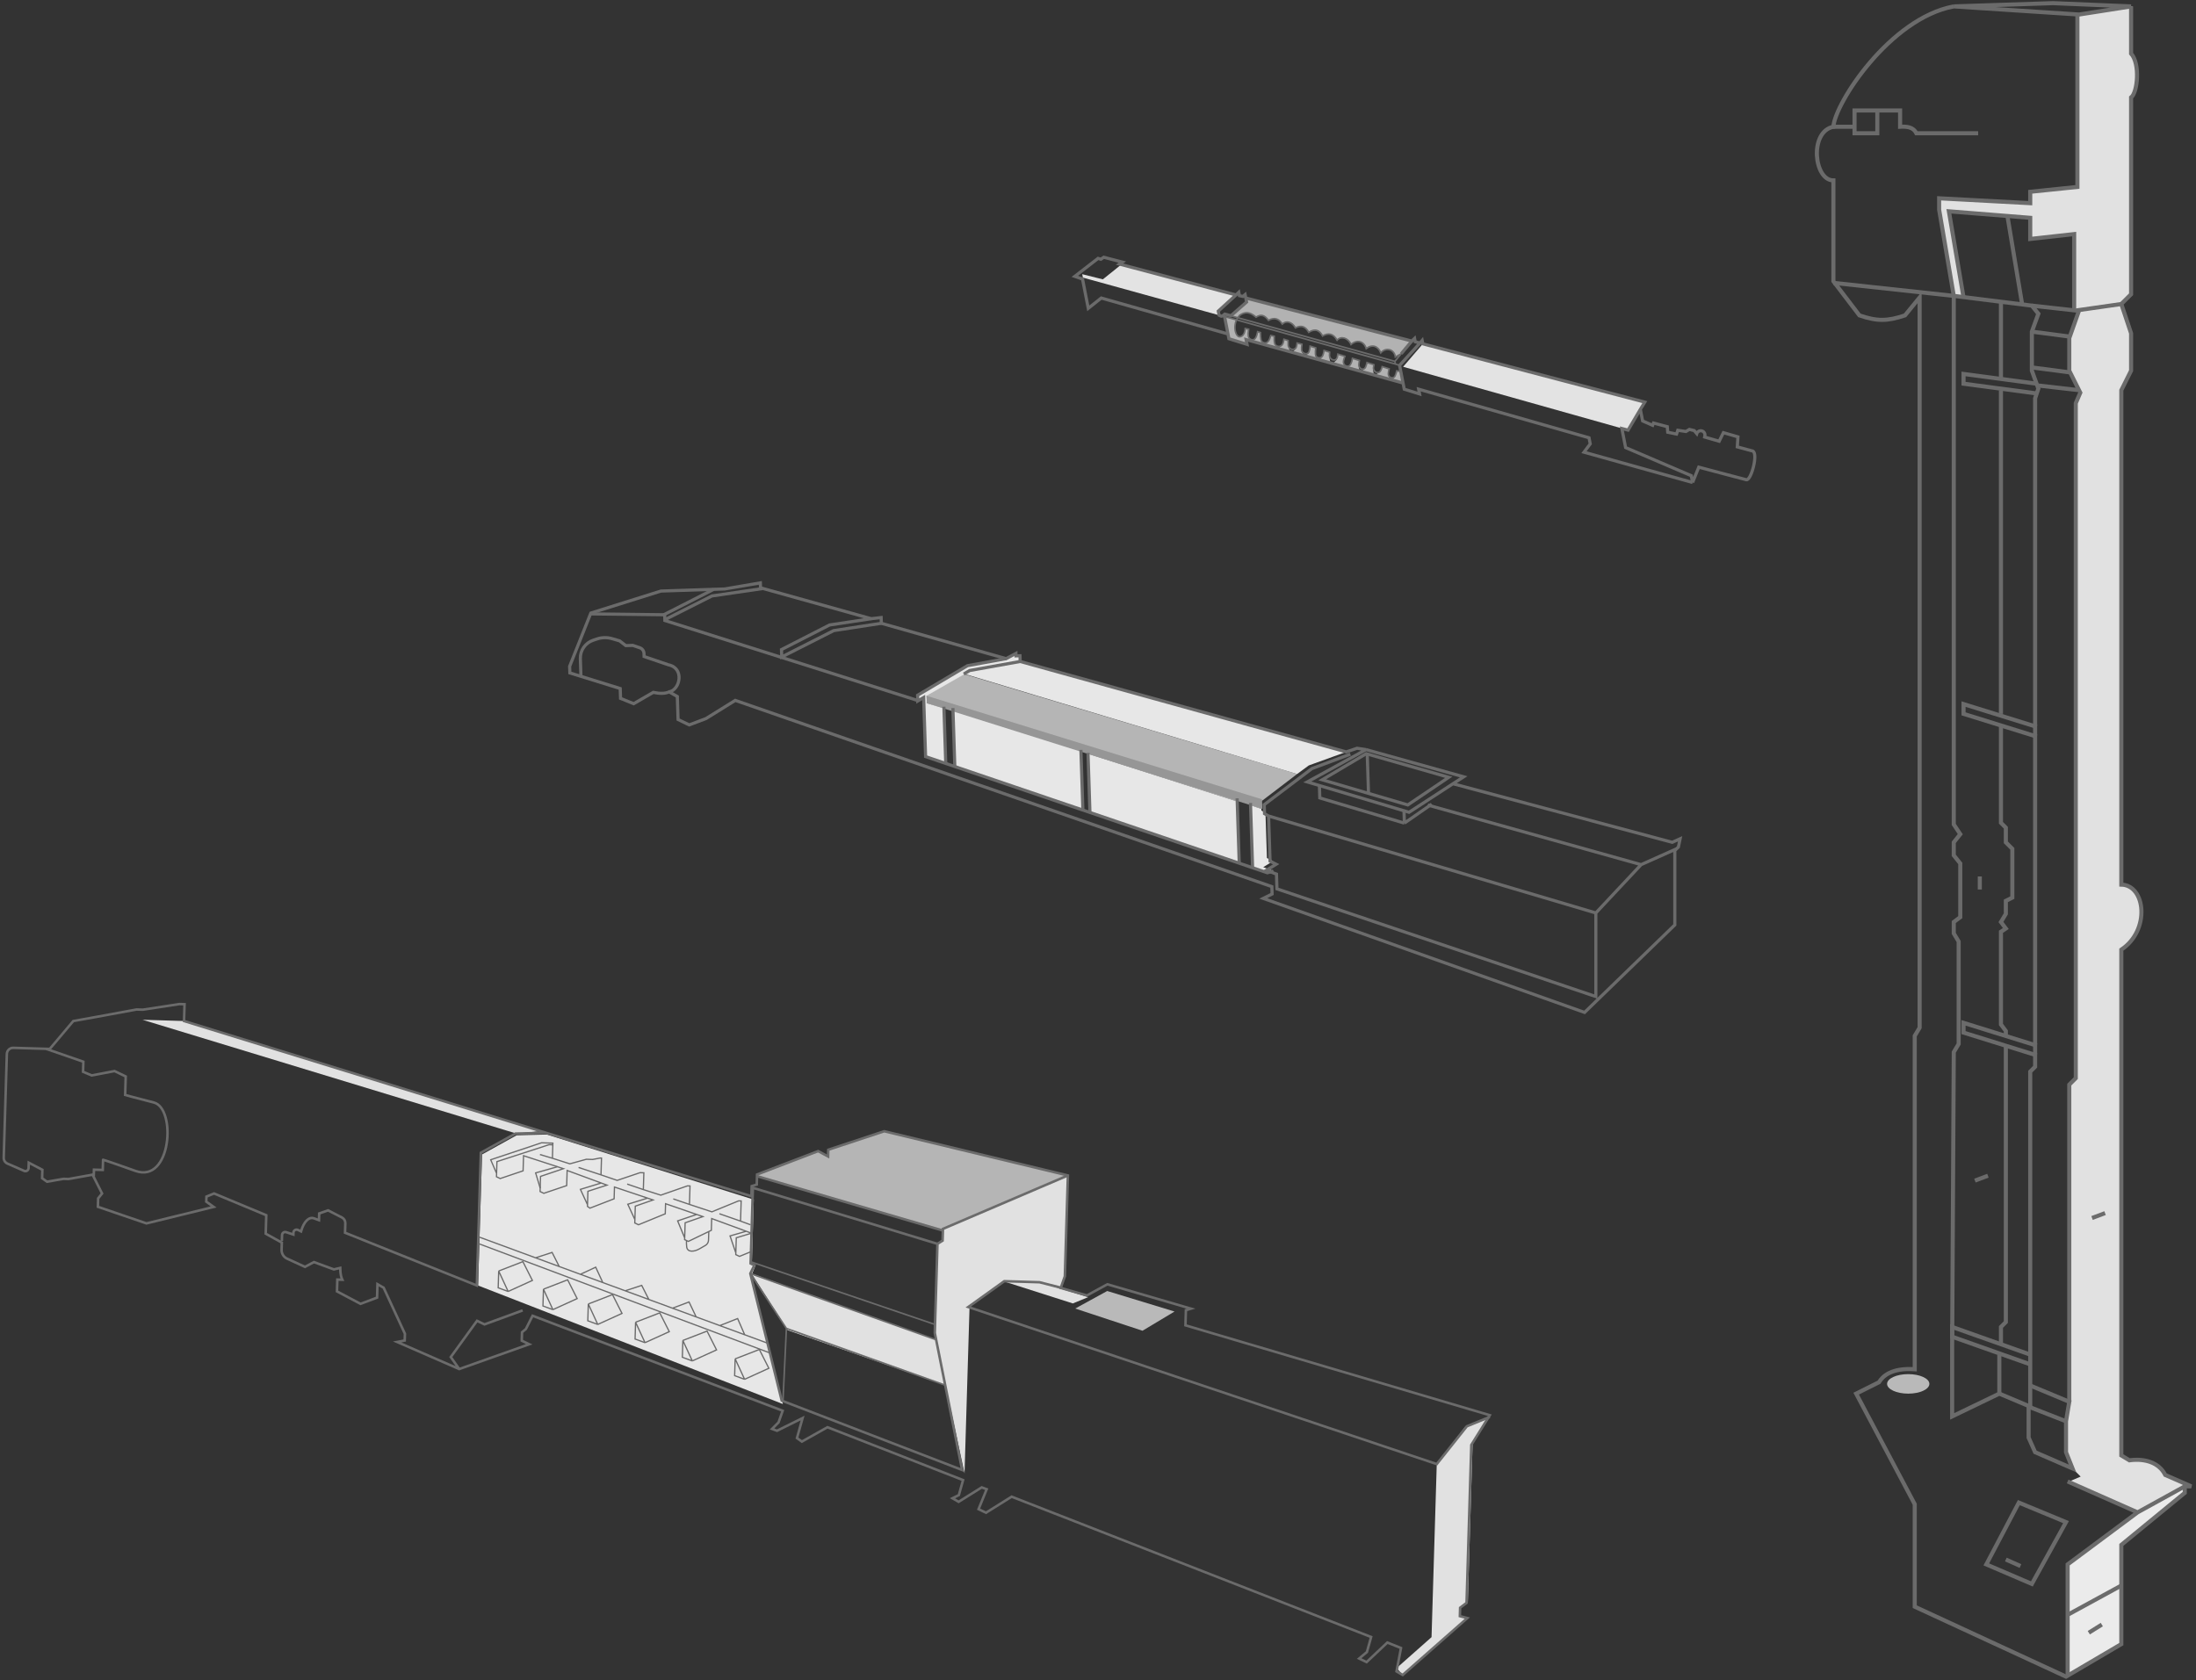 <svg xmlns="http://www.w3.org/2000/svg" viewBox="0 0 699 535" width="699" height="535" preserveAspectRatio="xMidYMid meet" style="width: 100%; height: 100%; transform: translate3d(0px, 0px, 0px);"><rect x="0" y="0" width="699" height="535" fill="#333333" stroke="none"/><defs><clipPath id="__lottie_element_67"><rect width="699" height="535" x="0" y="0"></rect></clipPath></defs><g clip-path="url(#__lottie_element_67)"><g style="display: block;" transform="matrix(1,0,0,1,600.42,1.785)" opacity="1"><g opacity="1" transform="matrix(1,0,0,1,73.881,290.206)"><path fill="rgb(185,185,185)" fill-opacity="1" d=" M-5.575,-1.166 C-6.571,3.594 -4.883,7.975 -1.804,8.619 C1.276,9.264 4.578,5.927 5.574,1.167 C6.571,-3.594 4.882,-7.976 1.803,-8.619 C-1.275,-9.264 -4.579,-5.926 -5.575,-1.166z"></path></g><g opacity="1" transform="matrix(1,0,0,1,73.616,22.338)"><path fill="rgb(185,185,185)" fill-opacity="1" d=" M4.138,0.122 C4.02,4.11 2.073,7.288 -0.213,7.221 C-2.497,7.153 -4.254,3.866 -4.135,-0.122 C-4.018,-4.11 -2.071,-7.288 0.214,-7.221 C2.498,-7.153 4.255,-3.866 4.138,0.122z"></path></g><g opacity="1" transform="matrix(1,0,0,1,78.951,467.807)"><path fill="rgb(185,185,185)" fill-opacity="1" d=" M0,-3.107 C-4.004,-3.107 -7.249,-1.715 -7.249,0 C-7.249,1.716 -4.004,3.107 0,3.107 C4.003,3.107 7.249,1.716 7.249,0 C7.249,-1.715 4.003,-3.107 0,-3.107z"></path></g><g opacity="1" transform="matrix(1,0,0,1,6.981,438.812)"><path fill="rgb(185,185,185)" fill-opacity="1" d=" M0,-3.107 C-3.718,-3.107 -6.731,-1.716 -6.731,-0.001 C-6.731,1.715 -3.718,3.107 0,3.107 C3.717,3.107 6.731,1.715 6.731,-0.001 C6.731,-1.716 3.717,-3.107 0,-3.107z"></path></g><g opacity="1" transform="matrix(1,0,0,1,56.428,239.983)"><path fill="rgb(225,225,225)" fill-opacity="1" d=" M21.489,-224.717 C21.489,-224.717 21.489,-239.215 21.489,-239.215 C21.489,-239.215 22.006,-239.733 22.006,-239.733 C22.006,-239.733 4.401,-237.144 4.401,-237.144 C4.401,-237.144 4.401,-182.259 4.401,-182.259 C4.401,-182.259 3.365,-181.741 3.365,-181.741 C3.365,-181.741 -10.615,-180.706 -10.615,-180.706 C-10.615,-180.706 -10.615,-177.081 -10.615,-177.081 C-10.615,-177.081 -39.61,-178.634 -39.61,-178.634 C-39.61,-178.634 -39.61,-175.01 -39.61,-175.01 C-39.61,-175.01 -34.95,-148.085 -34.95,-148.085 C-34.95,-148.085 -31.844,-147.05 -31.844,-147.05 C-31.844,-147.05 -36.503,-174.492 -36.503,-174.492 C-36.503,-174.492 -10.615,-172.421 -10.615,-172.421 C-10.615,-172.421 -10.615,-165.69 -10.615,-165.69 C-10.615,-165.69 3.365,-167.243 3.365,-167.243 C3.365,-167.243 3.365,-142.907 3.365,-142.907 C3.365,-142.907 4.919,-142.907 4.919,-142.907 C4.919,-142.907 1.813,-134.105 1.813,-134.105 C1.813,-134.105 1.813,-123.749 1.813,-123.749 C1.813,-123.749 5.437,-117.018 5.437,-117.018 C5.437,-117.018 3.885,-113.394 3.885,-113.394 C3.885,-113.394 3.885,101.486 3.885,101.486 C3.885,101.486 1.813,103.557 1.813,103.557 C1.813,103.557 1.813,204.007 1.813,204.007 C1.813,204.007 0.776,210.738 0.776,210.738 C0.776,210.738 0.776,220.575 0.776,220.575 C0.776,220.575 3.365,226.271 3.365,226.271 C3.365,226.271 5.437,228.342 5.437,228.342 C5.437,228.342 1.813,229.896 1.813,229.896 C1.813,229.896 23.042,239.733 23.042,239.733 C23.042,239.733 38.057,231.967 38.057,231.967 C38.057,231.967 39.61,230.931 39.61,230.931 C39.61,230.931 32.88,228.342 32.88,228.342 C32.88,228.342 31.326,226.271 31.326,226.271 C31.326,226.271 28.219,224.2 28.219,224.2 C28.219,224.2 24.078,223.163 24.078,223.163 C24.078,223.163 20.971,223.163 20.971,223.163 C20.971,223.163 18.381,221.611 18.381,221.611 C18.381,221.611 18.381,60.58 18.381,60.58 C18.381,60.58 21.489,57.991 21.489,57.991 C21.489,57.991 23.56,54.367 23.56,54.367 C23.56,54.367 25.112,48.154 25.112,48.154 C25.112,48.154 23.56,43.493 23.56,43.493 C23.56,43.493 21.489,40.905 21.489,40.905 C21.489,40.905 18.381,39.869 18.381,39.869 C18.381,39.869 18.381,-118.054 18.381,-118.054 C18.381,-118.054 21.489,-124.267 21.489,-124.267 C21.489,-124.267 21.489,-135.141 21.489,-135.141 C21.489,-135.141 18.381,-144.979 18.381,-144.979 C18.381,-144.979 21.489,-148.085 21.489,-148.085 C21.489,-148.085 21.489,-210.219 21.489,-210.219 C21.489,-210.219 23.042,-213.843 23.042,-213.843 C23.042,-213.843 23.56,-217.986 23.56,-217.986 C23.56,-217.986 23.042,-221.611 23.042,-221.611 C23.042,-221.611 21.489,-224.717 21.489,-224.717z"></path></g><g opacity="1" transform="matrix(1,0,0,1,76.363,501.723)"><path fill="rgb(235,235,235)" fill-opacity="1" d=" M18.64,-27.702 C18.64,-27.702 18.64,-28.738 18.64,-28.738 C18.64,-28.738 17.604,-29.772 17.604,-29.772 C17.604,-29.772 3.624,-22.008 3.624,-22.008 C3.624,-22.008 -18.64,-5.438 -18.64,-5.438 C-18.64,-5.438 -18.64,29.773 -18.64,29.773 C-18.64,29.773 -1.553,19.935 -1.553,19.935 C-1.553,19.935 -1.553,-11.133 -1.553,-11.133 C-1.553,-11.133 18.64,-27.702 18.64,-27.702z"></path></g></g><g transform="matrix(1,0,0,1,574.516,-0.3)" opacity="1" style="display: block;"><g opacity="1" transform="matrix(1,0,0,1,74.825,447.37)"><path stroke-linecap="butt" stroke-linejoin="miter" fill-opacity="0" stroke-miterlimit="4" stroke="rgb(107,107,107)" stroke-opacity="1" stroke-width="1.3" d=" M-10.874,49.447 C-10.874,49.447 -6.214,51.519 -6.214,51.519 M15.533,72.749 C15.533,72.749 19.676,70.159 19.676,70.159 M16.569,-59.287 C16.569,-59.287 20.711,-60.839 20.711,-60.839 M-20.711,-71.196 C-20.711,-71.196 -16.569,-72.749 -16.569,-72.749 M-19.158,-168.021 C-19.158,-168.021 -19.158,-163.878 -19.158,-163.878"></path></g><g opacity="1" transform="matrix(1,0,0,1,0,0)"><path stroke-linecap="butt" stroke-linejoin="miter" fill-opacity="0" stroke-miterlimit="4" stroke="rgb(107,107,107)" stroke-opacity="1" stroke-width="1.3" d=" M61.88,444.003 C61.88,444.003 61.88,431.577 61.88,431.577"></path></g><g opacity="1" transform="matrix(1,0,0,1,63.176,380.576)"><path stroke-linecap="butt" stroke-linejoin="miter" fill-opacity="0" stroke-miterlimit="4" stroke="rgb(107,107,107)" stroke-opacity="1" stroke-width="1.3" d=" M-0.776,47.377 C-0.776,47.377 -0.776,42.198 -0.776,42.198 C-0.776,42.198 0.776,40.646 0.776,40.646 C0.776,40.646 0.776,-47.377 0.776,-47.377"></path></g><g opacity="1" transform="matrix(1,0,0,1,64.211,280.643)"><path stroke-linecap="butt" stroke-linejoin="miter" fill-opacity="0" stroke-miterlimit="4" stroke="rgb(107,107,107)" stroke-opacity="1" stroke-width="1.3" d=" M-0.259,49.448 C-0.259,49.448 -0.259,47.895 -0.259,47.895 C-0.259,47.895 -1.812,45.824 -1.812,45.824 C-1.812,45.824 -1.812,16.31 -1.812,16.31 C-1.812,16.31 -0.259,15.275 -0.259,15.275 C-0.259,15.275 -1.812,13.204 -1.812,13.204 C-1.812,13.204 -0.259,10.615 -0.259,10.615 C-0.259,10.615 -0.259,6.473 -0.259,6.473 C-0.259,6.473 1.812,5.437 1.812,5.437 C1.812,5.437 1.812,-10.096 1.812,-10.096 C1.812,-10.096 -0.259,-12.168 -0.259,-12.168 C-0.259,-12.168 -0.259,-16.828 -0.259,-16.828 C-0.259,-16.828 -1.812,-18.381 -1.812,-18.381 C-1.812,-18.381 -1.812,-49.448 -1.812,-49.448"></path></g><g opacity="1" transform="matrix(1,0,0,1,0,0)"><path stroke-linecap="butt" stroke-linejoin="miter" fill-opacity="0" stroke-miterlimit="4" stroke="rgb(107,107,107)" stroke-opacity="1" stroke-width="1.3" d=" M62.398,227.571 C62.398,227.571 62.398,124.532 62.398,124.532"></path></g><g opacity="1" transform="matrix(1,0,0,1,0,0)"><path stroke-linecap="butt" stroke-linejoin="miter" fill-opacity="0" stroke-miterlimit="4" stroke="rgb(107,107,107)" stroke-opacity="1" stroke-width="1.3" d=" M62.398,120.908 C62.398,120.908 62.398,96.572 62.398,96.572"></path></g><g opacity="1" transform="matrix(1,0,0,1,102.267,502.772)"><path stroke-linecap="butt" stroke-linejoin="miter" fill-opacity="0" stroke-miterlimit="4" stroke="rgb(107,107,107)" stroke-opacity="1" stroke-width="1.3" d=" M-18.641,-30.808 C-18.641,-30.808 3.625,-20.971 3.625,-20.971 M3.625,-20.971 C3.625,-20.971 18.641,-29.255 18.641,-29.255 M3.625,-20.971 C3.625,-20.971 -18.641,-4.402 -18.641,-4.402 C-18.641,-4.402 -18.641,30.808 -18.641,30.808"></path></g><g opacity="1" transform="matrix(1,0,0,1,92.17,509.762)"><path stroke-linecap="butt" stroke-linejoin="miter" fill-opacity="0" stroke-miterlimit="4" stroke="rgb(107,107,107)" stroke-opacity="1" stroke-width="1.3" d=" M8.544,-4.66 C8.544,-4.66 -8.544,4.66 -8.544,4.66"></path></g><g opacity="1" transform="matrix(1,0,0,1,85.957,285.822)"><path stroke-linecap="butt" stroke-linejoin="miter" fill-opacity="0" stroke-miterlimit="4" stroke="rgb(107,107,107)" stroke-opacity="1" stroke-width="1.3" d=" M-1.812,160.772 C-1.812,160.772 -1.812,59.803 -1.812,59.803 C-1.812,59.803 0.258,57.733 0.258,57.733 C0.258,57.733 0.258,-157.148 0.258,-157.148 C0.258,-157.148 1.812,-160.771 1.812,-160.771"></path></g><g opacity="1" transform="matrix(1,0,0,1,70.424,491.64)"><path stroke-linecap="butt" stroke-linejoin="miter" fill-opacity="0" stroke-miterlimit="4" stroke="rgb(107,107,107)" stroke-opacity="1" stroke-width="1.3" d=" M-2.33,-12.945 C-2.33,-12.945 12.686,-6.731 12.686,-6.731 C12.686,-6.731 1.812,12.945 1.812,12.945 C1.812,12.945 -12.686,6.731 -12.686,6.731 C-12.686,6.731 -2.33,-12.945 -2.33,-12.945z"></path></g><g opacity="1" transform="matrix(1,0,0,1,86.475,98.125)"><path stroke-linecap="butt" stroke-linejoin="miter" fill-opacity="0" stroke-miterlimit="4" stroke="rgb(107,107,107)" stroke-opacity="1" stroke-width="1.3" d=" M14.239,-1.036 C14.239,-1.036 -0.259,1.036 -0.259,1.036 C-0.259,1.036 -14.239,-0.518 -14.239,-0.518"></path></g><g opacity="1" transform="matrix(1,0,0,1,62.14,122.461)"><path stroke-linecap="butt" stroke-linejoin="miter" fill-opacity="0" stroke-miterlimit="4" stroke="rgb(107,107,107)" stroke-opacity="1" stroke-width="1.3" d=" M11.65,0 C11.65,0 -11.65,-3.107 -11.65,-3.107 C-11.65,-3.107 -11.65,0 -11.65,0 C-11.65,0 11.65,3.107 11.65,3.107"></path></g><g opacity="1" transform="matrix(1,0,0,1,62.14,229.642)"><path stroke-linecap="butt" stroke-linejoin="miter" fill-opacity="0" stroke-miterlimit="4" stroke="rgb(107,107,107)" stroke-opacity="1" stroke-width="1.3" d=" M11.65,2.071 C11.65,2.071 -11.65,-5.178 -11.65,-5.178 C-11.65,-5.178 -11.65,-2.071 -11.65,-2.071 C-11.65,-2.071 11.65,5.178 11.65,5.178"></path></g><g opacity="1" transform="matrix(1,0,0,1,62.14,331.127)"><path stroke-linecap="butt" stroke-linejoin="miter" fill-opacity="0" stroke-miterlimit="4" stroke="rgb(107,107,107)" stroke-opacity="1" stroke-width="1.3" d=" M11.65,2.072 C11.65,2.072 -11.65,-5.177 -11.65,-5.177 C-11.65,-5.177 -11.65,-2.071 -11.65,-2.071 C-11.65,-2.071 11.65,5.178 11.65,5.178"></path></g><g opacity="1" transform="matrix(1,0,0,1,59.291,428.728)"><path stroke-linecap="butt" stroke-linejoin="miter" fill-opacity="0" stroke-miterlimit="4" stroke="rgb(107,107,107)" stroke-opacity="1" stroke-width="1.3" d=" M12.427,2.849 C12.427,2.849 -12.427,-5.954 -12.427,-5.954 C-12.427,-5.954 -12.427,-2.847 -12.427,-2.847 C-12.427,-2.847 12.427,5.954 12.427,5.954"></path></g><g opacity="1" transform="matrix(1,0,0,1,47.9,228.088)"><path stroke-linecap="butt" stroke-linejoin="miter" fill-opacity="0" stroke-miterlimit="4" stroke="rgb(107,107,107)" stroke-opacity="1" stroke-width="1.3" d=" M38.834,-223.163 C38.834,-223.163 38.834,-168.278 38.834,-168.278 C38.834,-168.278 23.818,-166.726 23.818,-166.726 C23.818,-166.726 23.818,-163.101 23.818,-163.101 C23.818,-163.101 -5.178,-164.654 -5.178,-164.654 C-5.178,-164.654 -5.178,-161.029 -5.178,-161.029 C-5.178,-161.029 -0.518,-133.588 -0.518,-133.588 M-0.518,-133.588 C-0.518,-133.588 -0.518,34.691 -0.518,34.691 C-0.518,34.691 1.553,37.798 1.553,37.798 C1.553,37.798 -0.518,40.387 -0.518,40.387 C-0.518,40.387 -0.518,44.53 -0.518,44.53 C-0.518,44.53 1.553,47.119 1.553,47.119 C1.553,47.119 1.553,64.204 1.553,64.204 C1.553,64.204 -0.518,65.758 -0.518,65.758 C-0.518,65.758 -0.518,69.382 -0.518,69.382 C-0.518,69.382 1.035,71.971 1.035,71.971 C1.035,71.971 1.035,104.591 1.035,104.591 C1.035,104.591 -0.518,107.181 -0.518,107.181 C-0.518,107.181 -1.036,200.899 -1.036,200.899 C-1.036,200.899 -1.036,223.163 -1.036,223.163 C-1.036,223.163 13.98,215.915 13.98,215.915 C13.98,215.915 23.818,220.057 23.818,220.057 C23.818,220.057 23.818,213.068 23.818,213.068 C23.818,213.068 23.818,113.395 23.818,113.395 C23.818,113.395 25.372,111.84 25.372,111.84 C25.372,111.84 25.372,-100.967 25.372,-100.967 C25.372,-100.967 26.407,-104.075 26.407,-104.075 C26.407,-104.075 24.336,-109.769 24.336,-109.769 C24.336,-109.769 24.336,-122.196 24.336,-122.196 C24.336,-122.196 26.407,-127.891 26.407,-127.891 C26.407,-127.891 24.336,-130.48 24.336,-130.48 C24.336,-130.48 -0.518,-133.588 -0.518,-133.588z M-0.518,-133.588 C-0.518,-133.588 -38.834,-137.73 -38.834,-137.73"></path></g><g opacity="1" transform="matrix(1,0,0,1,65.764,83.369)"><path stroke-linecap="butt" stroke-linejoin="miter" fill-opacity="0" stroke-miterlimit="4" stroke="rgb(107,107,107)" stroke-opacity="1" stroke-width="1.3" d=" M-15.274,11.649 C-15.274,11.649 -19.935,-15.792 -19.935,-15.792 C-19.935,-15.792 5.954,-13.721 5.954,-13.721 C5.954,-13.721 5.954,-6.99 5.954,-6.99 C5.954,-6.99 19.935,-8.544 19.935,-8.544 C19.935,-8.544 19.935,15.792 19.935,15.792"></path></g><g opacity="1" transform="matrix(1,0,0,1,66.799,83.11)"><path stroke-linecap="butt" stroke-linejoin="miter" fill-opacity="0" stroke-miterlimit="4" stroke="rgb(107,107,107)" stroke-opacity="1" stroke-width="1.3" d=" M-2.33,-13.98 C-2.33,-13.98 2.33,13.98 2.33,13.98"></path></g><g opacity="1" transform="matrix(1,0,0,1,62.139,267.699)"><path stroke-linecap="butt" stroke-linejoin="miter" fill-opacity="0" stroke-miterlimit="4" stroke="rgb(107,107,107)" stroke-opacity="1" stroke-width="1.3" d=" M41.681,-265.363 C41.681,-265.363 25.113,-262.774 25.113,-262.774 C25.113,-262.774 -14.758,-265.363 -14.758,-265.363 M41.681,-265.363 C41.681,-265.363 16.827,-266.399 16.827,-266.399 C16.827,-266.399 -14.758,-265.363 -14.758,-265.363 M41.681,-265.363 C41.681,-265.363 41.681,-250.348 41.681,-250.348 C44.626,-247.095 43.753,-237.921 41.681,-236.368 C41.681,-236.368 41.681,-173.716 41.681,-173.716 C41.681,-173.716 38.574,-170.609 38.574,-170.609 C38.574,-170.609 41.681,-161.289 41.681,-161.289 C41.681,-161.289 41.681,-149.38 41.681,-149.38 C41.681,-149.38 38.574,-143.167 38.574,-143.167 C38.574,-143.167 38.574,14.239 38.574,14.239 C46.29,14.418 47.894,28.737 38.574,34.95 C38.574,34.95 38.574,195.98 38.574,195.98 C38.574,195.98 41.163,197.534 41.163,197.534 C41.163,197.534 49.447,195.98 52.554,202.194 C52.554,202.194 60.84,205.818 60.84,205.818 C60.84,205.818 58.767,205.818 58.767,205.818 C58.767,205.818 58.767,207.889 58.767,207.889 C58.767,207.889 38.574,224.459 38.574,224.459 C38.574,224.459 38.574,256.044 38.574,256.044 C38.574,256.044 20.97,266.399 20.97,266.399 C20.97,266.399 -27.184,244.134 -27.184,244.134 C-27.184,244.134 -27.184,211.514 -27.184,211.514 C-27.184,211.514 -45.824,176.304 -45.824,176.304 C-45.824,176.304 -38.576,172.68 -38.576,172.68 C-37.366,170.682 -34.433,168.02 -27.184,168.539 C-27.184,168.539 -27.184,62.392 -27.184,62.392 C-27.184,62.392 -25.631,59.804 -25.631,59.804 C-25.631,59.804 -25.631,-172.681 -25.631,-172.681 C-25.631,-172.681 -30.29,-166.985 -30.29,-166.985 C-35.917,-165.11 -39.148,-165.064 -44.788,-166.985 C-44.788,-166.985 -53.074,-177.858 -53.074,-177.858 C-53.074,-177.858 -53.074,-209.961 -53.074,-209.961 C-59.287,-209.961 -60.84,-225.494 -53.074,-227.047 C-52.622,-234.47 -35.114,-261.55 -14.758,-265.363 M25.113,-168.538 C25.113,-168.538 22.005,-159.736 22.005,-159.736 C22.005,-159.736 22.005,-149.38 22.005,-149.38 C22.005,-149.38 25.113,-143.167 25.113,-143.167 C25.113,-143.167 11.65,-144.72 11.65,-144.72"></path></g><g opacity="1" transform="matrix(1,0,0,1,35.473,39.098)"><path stroke-linecap="butt" stroke-linejoin="miter" fill-opacity="0" stroke-miterlimit="4" stroke="rgb(107,107,107)" stroke-opacity="1" stroke-width="1.3" d=" M-26.407,1.554 C-26.407,1.554 -19.676,1.554 -19.676,1.554 M-19.676,1.554 C-19.676,1.554 -19.676,-3.624 -19.676,-3.624 C-19.676,-3.624 -12.427,-3.624 -12.427,-3.624 M-19.676,1.554 C-19.676,1.554 -19.676,3.624 -19.676,3.624 C-19.676,3.624 -12.427,3.624 -12.427,3.624 C-12.427,3.624 -12.427,-3.624 -12.427,-3.624 M19.676,3.624 C19.676,3.624 4.66,3.624 4.66,3.624 C4.66,3.624 0,3.624 0,3.624 C-1.035,1.553 -3.174,1.451 -5.178,1.554 C-5.178,1.554 -5.178,-3.624 -5.178,-3.624 C-5.178,-3.624 -12.427,-3.624 -12.427,-3.624"></path></g><g opacity="1" transform="matrix(1,0,0,1,78.19,112.364)"><path stroke-linecap="butt" stroke-linejoin="miter" fill-opacity="0" stroke-miterlimit="4" stroke="rgb(107,107,107)" stroke-opacity="1" stroke-width="1.3" d=" M5.955,6.472 C5.955,6.472 -5.955,4.919 -5.955,4.919 M5.955,-4.919 C5.955,-4.919 -5.955,-6.472 -5.955,-6.472"></path></g><g opacity="1" transform="matrix(1,0,0,1,78.189,454.619)"><path stroke-linecap="butt" stroke-linejoin="miter" fill-opacity="0" stroke-miterlimit="4" stroke="rgb(107,107,107)" stroke-opacity="1" stroke-width="1.3" d=" M-6.472,-13.203 C-6.472,-13.203 5.955,-8.026 5.955,-8.026 C5.955,-8.026 4.919,-1.813 4.919,-1.813 M4.919,-1.813 C4.919,-1.813 4.919,8.026 4.919,8.026 C4.919,8.026 6.99,13.203 6.99,13.203 C6.99,13.203 -4.919,8.026 -4.919,8.026 C-4.919,8.026 -6.99,3.365 -6.99,3.365 C-6.99,3.365 -6.99,-6.473 -6.99,-6.473 C-6.99,-6.473 4.919,-1.813 4.919,-1.813z"></path></g></g><g style="display: block;" transform="matrix(1,0,0,1,344.229,83.924)" opacity="0.98"><g opacity="1" transform="matrix(1,0,0,1,100.496,36.091)"><path fill="rgb(181,181,181)" fill-opacity="1" d=" M1.874,1.94 C1.874,1.94 1.152,-1.743 1.152,-1.743 C1.152,-1.743 -0.135,-1.94 -0.135,-1.94 C-0.135,-1.94 -0.367,-0.996 -0.367,-0.996 C-0.367,-0.996 -0.956,0.245 -0.956,0.245 C-0.956,0.245 -1.874,0.875 -1.874,0.875 C-1.874,0.875 1.874,1.94 1.874,1.94z"></path></g><g opacity="1" transform="matrix(1,0,0,1,95.755,34.777)"><path fill="rgb(181,181,181)" fill-opacity="1" d=" M2.001,-0.117 C2.001,-0.117 2.189,-1.279 2.189,-1.279 C2.189,-1.279 -0.028,-1.969 -0.028,-1.969 C-0.028,-1.969 -0.144,-1.496 -0.144,-1.496 C-0.144,-1.496 -0.732,-0.255 -0.732,-0.255 C-0.732,-0.255 -2.41,0.747 -2.41,0.747 C-2.41,0.747 2.41,1.969 2.41,1.969 C2.41,1.969 2.012,1.007 2.012,1.007 C2.012,1.007 2.001,-0.117 2.001,-0.117z"></path></g><g opacity="1" transform="matrix(1,0,0,1,91.128,33.446)"><path fill="rgb(181,181,181)" fill-opacity="1" d=" M1.72,0.601 C1.72,0.601 1.982,-1.249 1.982,-1.249 C1.982,-1.249 -0.236,-1.941 -0.236,-1.941 C-0.236,-1.941 -0.549,-0.753 -0.549,-0.753 C-0.549,-0.753 -1.257,0.285 -1.257,0.285 C-1.257,0.285 -2.174,0.915 -2.174,0.915 C-2.174,0.915 1.773,1.941 1.773,1.941 C1.773,1.941 2.174,1.863 2.174,1.863 C2.174,1.863 1.888,1.468 1.888,1.468 C1.888,1.468 1.72,0.601 1.72,0.601z"></path></g><g opacity="1" transform="matrix(1,0,0,1,86.416,32.194)"><path fill="rgb(181,181,181)" fill-opacity="1" d=" M1.841,0.729 C1.841,0.729 2.06,-1.338 2.06,-1.338 C2.06,-1.338 -0.157,-2.029 -0.157,-2.029 C-0.157,-2.029 -0.345,-0.867 -0.345,-0.867 C-0.345,-0.867 -1.135,0.413 -1.135,0.413 C-1.135,0.413 -2.095,0.825 -2.095,0.825 C-2.095,0.825 2.095,2.029 2.095,2.029 C2.095,2.029 2.01,1.596 2.01,1.596 C2.01,1.596 1.841,0.729 1.841,0.729z"></path></g><g opacity="1" transform="matrix(1,0,0,1,81.766,30.872)"><path fill="rgb(181,181,181)" fill-opacity="1" d=" M-0.139,-2.049 C-0.139,-2.049 2.077,-1.358 2.077,-1.358 C2.077,-1.358 1.847,-0.413 1.847,-0.413 C1.847,-0.413 1.658,0.749 1.658,0.749 C1.658,0.749 1.869,1.832 1.869,1.832 C1.869,1.832 1.912,2.049 1.912,2.049 C1.912,2.049 -2.077,0.805 -2.077,0.805 C-2.077,0.805 -1.476,0.688 -1.476,0.688 C-1.476,0.688 -0.601,-0.158 -0.601,-0.158 C-0.601,-0.158 -0.327,-0.887 -0.327,-0.887 C-0.327,-0.887 -0.139,-2.049 -0.139,-2.049z"></path></g><g opacity="1" transform="matrix(1,0,0,1,77.392,29.688)"><path fill="rgb(181,181,181)" fill-opacity="1" d=" M1.555,0.335 C1.555,0.335 1.617,-1.477 1.617,-1.477 C1.617,-1.477 -0.157,-2.029 -0.157,-2.029 C-0.157,-2.029 -0.662,-0.356 -0.662,-0.356 C-0.662,-0.356 -1.294,0.668 -1.294,0.668 C-1.294,0.668 -2.095,0.825 -2.095,0.825 C-2.095,0.825 2.095,2.029 2.095,2.029 C2.095,2.029 1.767,1.418 1.767,1.418 C1.767,1.418 1.555,0.335 1.555,0.335z"></path></g><g opacity="1" transform="matrix(1,0,0,1,72.879,28.307)"><path fill="rgb(181,181,181)" fill-opacity="1" d=" M1.592,0.118 C1.592,0.118 1.695,-1.476 1.695,-1.476 C1.695,-1.476 0.122,-2.068 0.122,-2.068 C0.122,-2.068 -0.193,-1.557 -0.193,-1.557 C-0.193,-1.557 -0.656,0.334 -0.656,0.334 C-0.656,0.334 -1.973,1.041 -1.973,1.041 C-1.973,1.041 1.973,2.068 1.973,2.068 C1.973,2.068 1.561,1.024 1.561,1.024 C1.561,1.024 1.592,0.118 1.592,0.118z"></path></g><g opacity="1" transform="matrix(1,0,0,1,68.789,27.251)"><path fill="rgb(181,181,181)" fill-opacity="1" d=" M1.249,-0.207 C1.249,-0.207 1.395,-1.585 1.395,-1.585 C1.395,-1.585 -0.135,-1.96 -0.135,-1.96 C-0.135,-1.96 -0.324,-0.799 -0.324,-0.799 C-0.324,-0.799 -0.598,-0.07 -0.598,-0.07 C-0.598,-0.07 -1.473,0.776 -1.473,0.776 C-1.473,0.776 -2.074,0.894 -2.074,0.894 C-2.074,0.894 1.673,1.96 1.673,1.96 C1.673,1.96 2.074,1.881 2.074,1.881 C2.074,1.881 1.503,1.093 1.503,1.093 C1.503,1.093 1.249,-0.207 1.249,-0.207z"></path></g><g opacity="1" transform="matrix(1,0,0,1,64.598,26.027)"><path fill="rgb(181,181,181)" fill-opacity="1" d=" M1.546,1.33 C1.546,1.33 1.873,1.94 1.873,1.94 C1.873,1.94 -0.744,1.329 -0.744,1.329 C-0.744,1.329 -1.873,0.875 -1.873,0.875 C-1.873,0.875 -0.799,-0.01 -0.799,-0.01 C-0.799,-0.01 -0.325,-0.778 -0.325,-0.778 C-0.325,-0.778 -0.136,-1.94 -0.136,-1.94 C-0.136,-1.94 1.193,-1.525 1.193,-1.525 C1.193,-1.525 1.291,0.03 1.291,0.03 C1.291,0.03 1.546,1.33 1.546,1.33z"></path></g><g opacity="1" transform="matrix(1,0,0,1,60.206,24.932)"><path fill="rgb(181,181,181)" fill-opacity="1" d=" M0.065,-2.049 C0.065,-2.049 1.152,-1.811 1.152,-1.811 C1.152,-1.811 1.207,-0.472 1.207,-0.472 C1.207,-0.472 1.503,1.044 1.503,1.044 C1.503,1.044 2.032,1.615 2.032,1.615 C2.032,1.615 2.117,2.049 2.117,2.049 C2.117,2.049 -1.831,1.023 -1.831,1.023 C-1.831,1.023 -2.117,0.628 -2.117,0.628 C-2.117,0.628 -1.157,0.215 -1.157,0.215 C-1.157,0.215 -0.64,-0.335 -0.64,-0.335 C-0.64,-0.335 -0.166,-1.104 -0.166,-1.104 C-0.166,-1.104 0.065,-2.049 0.065,-2.049z"></path></g><g opacity="1" transform="matrix(1,0,0,1,56.015,23.64)"><path fill="rgb(181,181,181)" fill-opacity="1" d=" M1.303,1.172 C1.303,1.172 1.874,1.96 1.874,1.96 C1.874,1.96 -1.388,1.249 -1.388,1.249 C-1.388,1.249 -1.874,0.894 -1.874,0.894 C-1.874,0.894 -0.914,0.482 -0.914,0.482 C-0.914,0.482 -0.281,-0.542 -0.281,-0.542 C-0.281,-0.542 0.065,-1.96 0.065,-1.96 C0.065,-1.96 0.952,-1.684 0.952,-1.684 C0.952,-1.684 1.048,-0.128 1.048,-0.128 C1.048,-0.128 1.303,1.172 1.303,1.172z"></path></g><g opacity="1" transform="matrix(1,0,0,1,49.764,21.352)"><path fill="rgb(181,181,181)" fill-opacity="1" d=" M3.268,0.701 C3.268,0.701 3.457,-0.461 3.457,-0.461 C3.457,-0.461 2.37,-0.697 2.37,-0.697 C2.37,-0.697 2.022,0.72 2.022,0.72 C2.022,0.72 1.391,1.743 1.391,1.743 C1.391,1.743 0.188,1.979 0.188,1.979 C0.188,1.979 -0.383,1.191 -0.383,1.191 C-0.383,1.191 -0.88,-0.286 -0.88,-0.286 C-0.88,-0.286 -0.862,-2.314 -0.862,-2.314 C-0.862,-2.314 -0.473,-3.515 -0.473,-3.515 C-0.473,-3.515 -4.177,-4.364 -4.177,-4.364 C-4.177,-4.364 -2.819,2.568 -2.819,2.568 C-2.819,2.568 2.944,4.364 2.944,4.364 C2.944,4.364 2.647,2.847 2.647,2.847 C2.647,2.847 4.177,3.222 4.177,3.222 C4.177,3.222 3.608,2.434 3.608,2.434 C3.608,2.434 3.458,1.676 3.458,1.676 C3.458,1.676 3.268,0.701 3.268,0.701z"></path></g><g opacity="1" transform="matrix(1,0,0,1,76.377,20.342)"><path fill="rgb(181,181,181)" fill-opacity="1" d=" M25.055,8.649 C25.055,8.649 28.786,4.319 28.786,4.319 C28.786,4.319 -24.064,-9.397 -24.064,-9.397 C-24.064,-9.397 -23.81,-8.097 -23.81,-8.097 C-23.81,-8.097 -28.786,-3.748 -28.786,-3.748 C-28.786,-3.748 -26.569,-3.058 -26.569,-3.058 C-26.569,-3.058 -26.137,-4.042 -26.137,-4.042 C-26.137,-4.042 -24.576,-4.573 -24.576,-4.573 C-24.576,-4.573 -22.93,-4.67 -22.93,-4.67 C-22.93,-4.67 -21.758,-4 -21.758,-4 C-21.758,-4 -20.987,-3.251 -20.987,-3.251 C-20.987,-3.251 -19.827,-3.704 -19.827,-3.704 C-19.827,-3.704 -19.025,-3.861 -19.025,-3.861 C-19.025,-3.861 -17.895,-3.407 -17.895,-3.407 C-17.895,-3.407 -16.839,-2.264 -16.839,-2.264 C-16.839,-2.264 -16.079,-2.638 -16.079,-2.638 C-16.079,-2.638 -14.877,-2.874 -14.877,-2.874 C-14.877,-2.874 -13.547,-2.459 -13.547,-2.459 C-13.547,-2.459 -12.448,-1.1 -12.448,-1.1 C-12.448,-1.1 -11.33,-1.769 -11.33,-1.769 C-11.33,-1.769 -10.729,-1.887 -10.729,-1.887 C-10.729,-1.887 -9.356,-1.256 -9.356,-1.256 C-9.356,-1.256 -8.257,0.104 -8.257,0.104 C-8.257,0.104 -7.698,-0.231 -7.698,-0.231 C-7.698,-0.231 -6.295,-0.506 -6.295,-0.506 C-6.295,-0.506 -5.123,0.165 -5.123,0.165 C-5.123,0.165 -4.024,1.524 -4.024,1.524 C-4.024,1.524 -3.465,1.19 -3.465,1.19 C-3.465,1.19 -2.864,1.071 -2.864,1.071 C-2.864,1.071 -1.661,0.836 -1.661,0.836 C-1.661,0.836 -0.246,1.684 -0.246,1.684 C-0.246,1.684 0.409,2.905 0.409,2.905 C0.409,2.905 0.926,2.354 0.926,2.354 C0.926,2.354 2.53,2.04 2.53,2.04 C2.53,2.04 4.145,2.848 4.145,2.848 C4.145,2.848 5.043,4.247 5.043,4.247 C5.043,4.247 5.359,3.734 5.359,3.734 C5.359,3.734 6.118,3.361 6.118,3.361 C6.118,3.361 7.364,3.342 7.364,3.342 C7.364,3.342 8.536,4.012 8.536,4.012 C8.536,4.012 9.434,5.411 9.434,5.411 C9.434,5.411 9.993,5.076 9.993,5.076 C9.993,5.076 11.512,4.329 11.512,4.329 C11.512,4.329 12.599,4.566 12.599,4.566 C12.599,4.566 13.613,5.492 13.613,5.492 C13.613,5.492 14.269,6.713 14.269,6.713 C14.269,6.713 14.427,6.458 14.427,6.458 C14.427,6.458 15.587,6.005 15.587,6.005 C15.587,6.005 16.832,5.986 16.832,5.986 C16.832,5.986 18.247,6.834 18.247,6.834 C18.247,6.834 18.903,8.055 18.903,8.055 C18.903,8.055 19.061,7.799 19.061,7.799 C19.061,7.799 19.978,7.17 19.978,7.17 C19.978,7.17 20.78,7.012 20.78,7.012 C20.78,7.012 22.067,7.21 22.067,7.21 C22.067,7.21 23.324,8.314 23.324,8.314 C23.324,8.314 23.537,9.397 23.537,9.397 C23.537,9.397 25.055,8.649 25.055,8.649z"></path></g><g opacity="1" transform="matrix(1,0,0,1,140.862,39.284)"><path fill="rgb(231,231,231)" fill-opacity="1" d=" M33.135,13.734 C33.135,13.734 38.464,4.816 38.464,4.816 C38.464,4.816 -32.193,-13.734 -32.193,-13.734 C-32.193,-13.734 -38.464,-6.432 -38.464,-6.432 C-38.464,-6.432 33.135,13.734 33.135,13.734z"></path></g><g opacity="1" transform="matrix(1,0,0,1,24.729,8.343)"><path fill="rgb(231,231,231)" fill-opacity="1" d=" M18.83,6.792 C18.83,6.792 24.48,1.637 24.48,1.637 C24.48,1.637 -11.979,-8.092 -11.979,-8.092 C-11.979,-8.092 -17.915,-3.331 -17.915,-3.331 C-17.915,-3.331 -24.48,-4.969 -24.48,-4.969 C-24.48,-4.969 -24.268,-3.885 -24.268,-3.885 C-24.268,-3.885 19.084,8.092 19.084,8.092 C19.084,8.092 18.83,6.792 18.83,6.792z"></path></g></g><g transform="matrix(1,0,0,1,341.116,80.905)" opacity="1" style="display: block;"><g opacity="1" transform="matrix(1,0,0,1,76.459,29.212)"><path stroke-linecap="butt" stroke-linejoin="miter" fill-opacity="0" stroke-miterlimit="4" stroke="rgb(107,107,107)" stroke-opacity="1" stroke-width="0.5" d=" M26.422,4.924 C26.422,4.924 28.445,2.503 28.445,2.503 C28.445,2.503 26.568,3.546 26.568,3.546 C26.302,1.123 23.641,0.295 21.934,2.204 C21.108,0.129 19.293,-0.653 17.3,0.862 C16.662,-1.399 14.416,-2.172 12.466,-0.44 C11.507,-2.646 9.223,-3.18 8.032,-1.822 C6.797,-3.944 5.276,-4.206 3.399,-3.163 C2.491,-4.975 1.043,-5.626 -0.993,-4.327 C-2.158,-6.4 -3.507,-6.534 -5.225,-5.748 C-6.371,-7.727 -8.183,-8.093 -9.416,-6.951 C-10.549,-8.797 -12.131,-9.119 -13.807,-8.116 C-15.092,-9.892 -16.279,-10.106 -17.755,-9.142 C-18.74,-9.983 -19.936,-10.727 -21.214,-10.513 C-25.154,-9.851 -25.167,-3.695 -23.193,-2.902 C-23.193,-2.902 -21.462,-2.567 -21.212,-5.54 C-21.212,-5.54 -20.125,-5.303 -20.125,-5.303 C-20.28,-4.234 -20.307,-3.507 -20.183,-2.943 C-19.975,-1.987 -18.674,-1.581 -18.059,-2.342 C-17.687,-2.801 -17.475,-3.492 -17.265,-4.514 C-17.265,-4.514 -16.378,-4.238 -16.378,-4.238 C-16.356,-3.269 -16.328,-2.529 -16.196,-1.937 C-15.982,-0.983 -14.783,-0.597 -14.065,-1.262 C-13.489,-1.796 -13.326,-2.533 -13.074,-3.31 C-13.074,-3.31 -11.987,-3.073 -11.987,-3.073 C-12.028,-2.077 -11.99,-1.375 -11.86,-0.837 C-11.584,0.307 -9.943,0.554 -9.36,-0.468 C-9.122,-0.885 -8.987,-1.405 -8.884,-2.107 C-8.884,-2.107 -7.554,-1.692 -7.554,-1.692 C-7.574,-1.105 -7.568,-0.625 -7.536,-0.22 C-7.419,1.277 -5.344,1.687 -4.905,0.252 C-4.806,-0.072 -4.738,-0.449 -4.693,-0.903 C-4.693,-0.903 -3.162,-0.528 -3.162,-0.528 C-3.275,0.214 -3.312,0.783 -3.264,1.267 C-3.139,2.517 -1.38,3.014 -0.91,1.849 C-0.728,1.399 -0.629,0.824 -0.545,0.084 C-0.545,0.084 1.229,0.636 1.229,0.636 C1.137,1.507 1.104,2.17 1.144,2.699 C1.237,3.949 2.932,4.246 3.454,3.106 C3.657,2.662 3.77,2.133 3.889,1.465 C3.889,1.465 5.662,2.017 5.662,2.017 C5.654,2.326 5.632,2.604 5.614,2.87 C5.501,4.512 7.679,5.199 8.101,3.608 C8.179,3.313 8.232,2.989 8.28,2.629 C8.28,2.629 10.497,3.32 10.497,3.32 C10.263,3.973 10.058,4.547 10.039,5.142 C10.002,6.286 11.501,6.986 12.183,6.066 C12.561,5.556 12.75,4.84 12.914,3.971 C12.914,3.971 15.13,4.661 15.13,4.661 C15.06,5.066 14.996,5.437 14.953,5.791 C14.777,7.227 16.477,8.078 17.09,6.768 C17.281,6.361 17.423,5.876 17.548,5.313 C17.548,5.313 19.765,6.003 19.765,6.003 C19.711,6.278 19.663,6.528 19.623,6.758 C19.362,8.255 21.164,9.192 21.908,7.866 C22.102,7.521 22.252,7.11 22.382,6.615 C22.382,6.615 24.599,7.306 24.599,7.306 C24.447,7.903 24.351,8.388 24.325,8.82 C24.247,10.099 25.933,10.727 26.486,9.57 C26.685,9.153 26.845,8.625 27.016,7.957 C27.016,7.957 28.304,8.154 28.304,8.154 C28.304,8.154 27.922,6.205 27.922,6.205 C27.922,6.205 26.592,5.79 26.592,5.79 M26.422,4.924 C26.422,4.924 26.592,5.79 26.592,5.79 M26.422,4.924 C26.422,4.924 -27.728,-10.113 -27.728,-10.113 C-27.728,-10.113 -28.445,-9.522 -28.445,-9.522 C-28.445,-9.522 26.592,5.79 26.592,5.79"></path></g><g opacity="1" transform="matrix(1,0,0,1,109.841,36.854)"><path stroke-linecap="butt" stroke-linejoin="miter" fill-opacity="0" stroke-miterlimit="4" stroke="rgb(107,107,107)" stroke-opacity="1" stroke-width="1" d=" M87.811,35.854 C87.811,35.854 89.768,30.972 89.768,30.972 C89.768,30.972 103.386,34.603 104.915,34.978 C106.445,35.353 108.841,26.335 106.868,25.821 C104.895,25.308 102.033,24.519 102.033,24.519 C102.033,24.519 102.241,21.329 102.241,21.329 C102.241,21.329 97.607,19.987 97.607,19.987 C97.607,19.987 96.27,22.724 96.27,22.724 C96.27,22.724 91.636,21.382 91.636,21.382 C91.636,21.382 91.714,20.96 91.714,20.96 C91.842,20.276 91.418,19.607 90.746,19.426 C90.063,19.242 89.352,19.625 89.134,20.298 C89.134,20.298 88.32,19.332 88.32,19.332 C88.32,19.332 86.79,18.957 86.79,18.957 C86.79,18.957 85.672,19.626 85.672,19.626 C85.672,19.626 83.097,19.231 83.097,19.231 C83.097,19.231 82.708,20.432 82.708,20.432 C82.708,20.432 79.89,19.859 79.89,19.859 C79.89,19.859 79.75,18.087 79.75,18.087 C79.75,18.087 75.359,16.922 75.359,16.922 C75.359,16.922 75.086,17.651 75.086,17.651 C75.086,17.651 71.897,16.251 71.897,16.251 C71.897,16.251 71.176,12.568 71.176,12.568 M87.811,35.854 C87.811,35.854 53.241,26.205 53.241,26.205 C53.241,26.205 55.222,23.567 55.222,23.567 C55.222,23.567 54.84,21.618 54.84,21.618 C54.84,21.618 0.605,6.148 0.605,6.148 C0.605,6.148 0.902,7.665 0.902,7.665 C0.902,7.665 -3.975,6.146 -3.975,6.146 C-3.975,6.146 -4.357,4.196 -4.357,4.196 M87.811,35.854 C87.811,35.854 87.386,33.688 87.386,33.688 C87.386,33.688 66.482,24.736 66.482,24.736 C66.482,24.736 65.293,18.67 65.293,18.67 C65.293,18.67 67.267,19.183 67.267,19.183 C67.267,19.183 71.176,12.568 71.176,12.568 M-4.357,4.196 C-4.357,4.196 -54.316,-9.637 -54.316,-9.637 C-54.316,-9.637 -54.019,-8.121 -54.019,-8.121 C-54.019,-8.121 -59.782,-9.916 -59.782,-9.916 C-59.782,-9.916 -60.079,-11.432 -60.079,-11.432 M-4.357,4.196 C-4.357,4.196 -5.461,-1.437 -5.461,-1.437 C-5.461,-1.437 1.054,-8.562 1.054,-8.562 M-60.079,-11.432 C-60.079,-11.432 -100.412,-22.876 -100.412,-22.876 C-100.412,-22.876 -104.556,-19.59 -104.556,-19.59 C-104.556,-19.59 -106.381,-28.906 -106.381,-28.906 C-106.381,-28.906 -108.841,-29.773 -108.841,-29.773 C-108.841,-29.773 -101.428,-35.5 -101.428,-35.5 C-101.428,-35.5 -100.542,-35.224 -100.542,-35.224 C-100.542,-35.224 -99.626,-35.854 -99.626,-35.854 C-99.626,-35.854 -93.704,-34.314 -93.704,-34.314 C-93.704,-34.314 -94.621,-33.684 -94.621,-33.684 C-94.621,-33.684 -57.518,-23.857 -57.518,-23.857 M-60.079,-11.432 C-60.079,-11.432 -61.14,-16.848 -61.14,-16.848 M-57.518,-23.857 C-57.518,-23.857 -56.643,-24.703 -56.643,-24.703 C-56.643,-24.703 -56.431,-23.62 -56.431,-23.62 C-56.431,-23.62 -55.344,-23.383 -55.344,-23.383 C-55.344,-23.383 -54.627,-23.973 -54.627,-23.973 C-54.627,-23.973 -54.415,-22.89 -54.415,-22.89 M-57.518,-23.857 C-57.518,-23.857 -63.17,-18.7 -63.17,-18.7 C-63.17,-18.7 -62.915,-17.4 -62.915,-17.4 C-62.915,-17.4 -62.229,-17.085 -62.229,-17.085 C-62.229,-17.085 -61.828,-17.164 -61.828,-17.164 C-61.828,-17.164 -61.111,-17.754 -61.111,-17.754 C-61.111,-17.754 -59.137,-17.241 -59.137,-17.241 C-59.137,-17.241 -54.16,-21.59 -54.16,-21.59 C-54.16,-21.59 -54.415,-22.89 -54.415,-22.89 M-54.415,-22.89 C-54.415,-22.89 -1.564,-9.174 -1.564,-9.174 C-1.564,-9.174 -0.689,-10.02 -0.689,-10.02 C-0.689,-10.02 -0.477,-8.937 -0.477,-8.937 C-0.477,-8.937 1.054,-8.562 1.054,-8.562 M1.054,-8.562 C1.054,-8.562 1.728,-9.369 1.728,-9.369 C1.728,-9.369 1.94,-8.286 1.94,-8.286 C1.94,-8.286 72.598,10.265 72.598,10.265 C72.598,10.265 71.176,12.568 71.176,12.568"></path></g><g opacity="1" transform="matrix(1,0,0,1,106.59,29.698)"><path stroke-linecap="butt" stroke-linejoin="miter" fill-opacity="0" stroke-miterlimit="4" stroke="rgb(107,107,107)" stroke-opacity="1" stroke-width="1" d=" M-1.686,2.017 C-1.686,2.017 1.686,-2.017 1.686,-2.017"></path></g></g><g style="display: block;" transform="matrix(1,0,0,1,291.825,207.779)" opacity="1"><g opacity="1" transform="matrix(1,0,0,1,62.076,28.283)"><path fill="rgb(181,181,181)" fill-opacity="1" d=" M47.514,19.121 C47.514,19.121 58.972,10.376 58.972,10.376 C58.972,10.376 -47.129,-21.474 -47.129,-21.474 C-47.129,-21.474 -58.972,-14.807 -58.972,-14.807 C-58.972,-14.807 -58.886,-12.193 -58.886,-12.193 C-58.886,-12.193 -53.428,-10.279 -53.428,-10.279 C-53.428,-10.279 -53.496,-12.37 -53.496,-12.37 C-53.496,-12.37 -50.609,-11.418 -50.609,-11.418 C-50.609,-11.418 -50.557,-9.85 -50.557,-9.85 C-50.557,-9.85 -9.829,2.945 -9.829,2.945 C-9.829,2.945 -9.889,1.117 -9.889,1.117 C-9.889,1.117 -7.644,1.828 -7.644,1.828 C-7.644,1.828 -7.576,3.918 -7.576,3.918 C-7.576,3.918 39.896,19.109 39.896,19.109 C39.896,19.109 39.81,16.496 39.81,16.496 C39.81,16.496 43.975,17.668 43.975,17.668 C43.975,17.668 44.06,20.281 44.06,20.281 C44.06,20.281 47.591,21.474 47.591,21.474 C47.591,21.474 47.514,19.121 47.514,19.121z"></path></g><g opacity="1" transform="matrix(1,0,0,1,109.812,59.331)"><path fill="rgb(231,231,231)" fill-opacity="1" d=" M-0.127,-9.052 C-0.127,-9.052 -0.145,-9.574 -0.145,-9.574 C-0.145,-9.574 -3.675,-10.767 -3.675,-10.767 C-3.675,-10.767 -3.025,9.094 -3.025,9.094 C-3.025,9.094 1.79,10.767 1.79,10.767 C1.79,10.767 3.675,10.182 3.675,10.182 C3.675,10.182 0.462,8.979 0.462,8.979 C0.462,8.979 3.572,7.047 3.572,7.047 C3.572,7.047 1.635,6.064 1.635,6.064 C1.635,6.064 1.166,-8.309 1.166,-8.309 C1.166,-8.309 -0.127,-9.052 -0.127,-9.052z"></path></g><g opacity="1" transform="matrix(1,0,0,1,78.556,49.596)"><path fill="rgb(231,231,231)" fill-opacity="1" d=" M24.056,17.395 C24.056,17.395 23.416,-2.204 23.416,-2.204 C23.416,-2.204 -24.056,-17.395 -24.056,-17.395 C-24.056,-17.395 -23.458,0.898 -23.458,0.898 C-23.458,0.898 -23.124,1.411 -23.124,1.411 C-23.124,1.411 24.056,17.395 24.056,17.395z"></path></g><g opacity="1" transform="matrix(1,0,0,1,32.19,34.238)"><path fill="rgb(231,231,231)" fill-opacity="1" d=" M20.672,15.805 C20.672,15.805 20.056,-3.01 20.056,-3.01 C20.056,-3.01 -20.672,-15.805 -20.672,-15.805 C-20.672,-15.805 -20.091,1.965 -20.091,1.965 C-20.091,1.965 20.672,15.805 20.672,15.805z"></path></g><g opacity="1" transform="matrix(1,0,0,1,68.469,19.454)"><path fill="rgb(231,231,231)" fill-opacity="1" d=" M-59.256,15.797 C-59.256,15.797 -59.83,-1.712 -59.83,-1.712 C-59.83,-1.712 -65.279,-3.365 -65.279,-3.365 C-65.279,-3.365 -65.356,-5.717 -65.356,-5.717 C-65.356,-5.717 -53.205,-12.655 -53.205,-12.655 C-53.205,-12.655 52.579,19.204 52.579,19.204 C52.579,19.204 56.299,16.466 56.299,16.466 C56.299,16.466 68.218,12.152 68.218,12.152 C68.218,12.152 -35.559,-16.632 -35.559,-16.632 C-35.559,-16.632 -35.619,-18.462 -35.619,-18.462 C-35.619,-18.462 -36.889,-18.42 -36.889,-18.42 C-36.889,-18.42 -36.913,-19.204 -36.913,-19.204 C-36.913,-19.204 -40.033,-17.533 -40.033,-17.533 C-40.033,-17.533 -52.338,-15.299 -52.338,-15.299 C-52.338,-15.299 -68.218,-5.885 -68.218,-5.885 C-68.218,-5.885 -68.158,-4.056 -68.158,-4.056 C-68.158,-4.056 -66.291,-5.163 -66.291,-5.163 C-66.291,-5.163 -65.675,13.652 -65.675,13.652 C-65.675,13.652 -59.256,15.797 -59.256,15.797z"></path></g><g opacity="1" transform="matrix(1,0,0,1,56.544,31.742)"><path fill="rgb(150,150,150)" fill-opacity="1" d=" M-53.436,-18.005 C-53.436,-18.005 53.337,14.96 53.337,14.96 C53.337,14.96 53.436,18.005 53.436,18.005 C53.436,18.005 -53.359,-15.652 -53.359,-15.652 C-53.359,-15.652 -53.436,-18.005 -53.436,-18.005z"></path></g></g><g transform="matrix(1,0,0,1,180.319,184.574)" opacity="1" style="display: block;"><g opacity="1" transform="matrix(1,0,0,1,166.304,64.553)"><path stroke-linecap="butt" stroke-linejoin="miter" fill-opacity="0" stroke-miterlimit="4" stroke="rgb(107,107,107)" stroke-opacity="1" stroke-width="1" d=" M-0.307,-9.408 C-0.307,-9.408 0.307,9.408 0.307,9.408"></path></g><g opacity="1" transform="matrix(1,0,0,1,164.055,63.71)"><path stroke-linecap="butt" stroke-linejoin="miter" fill-opacity="0" stroke-miterlimit="4" stroke="rgb(107,107,107)" stroke-opacity="1" stroke-width="1" d=" M-0.312,-9.539 C-0.312,-9.539 0.312,9.539 0.312,9.539"></path></g><g opacity="1" transform="matrix(1,0,0,1,123.304,50.262)"><path stroke-linecap="butt" stroke-linejoin="miter" fill-opacity="0" stroke-miterlimit="4" stroke="rgb(107,107,107)" stroke-opacity="1" stroke-width="1" d=" M-0.307,-9.408 C-0.307,-9.408 0.307,9.408 0.307,9.408"></path></g><g opacity="1" transform="matrix(1,0,0,1,120.422,49.44)"><path stroke-linecap="butt" stroke-linejoin="miter" fill-opacity="0" stroke-miterlimit="4" stroke="rgb(107,107,107)" stroke-opacity="1" stroke-width="1" d=" M-0.294,-9.016 C-0.294,-9.016 0.294,9.016 0.294,9.016"></path></g><g opacity="1" transform="matrix(1,0,0,1,215.925,80.612)"><path stroke-linecap="butt" stroke-linejoin="miter" fill-opacity="0" stroke-miterlimit="4" stroke="rgb(107,107,107)" stroke-opacity="1" stroke-width="1" d=" M1.793,-9.536 C1.793,-9.536 2.465,11.021 2.465,11.021 M-2.465,-11.021 C-2.465,-11.021 -1.793,9.537 -1.793,9.537"></path></g><g opacity="1" transform="matrix(1,0,0,1,177.736,69.379)"><path stroke-linecap="butt" stroke-linejoin="miter" fill-opacity="0" stroke-miterlimit="4" stroke="rgb(107,107,107)" stroke-opacity="1" stroke-width="1" d=" M76.781,-15.297 C76.781,-15.297 73.91,-15.725 73.91,-15.725 C73.91,-15.725 70.457,-14.566 70.457,-14.566 C70.457,-14.566 -33.322,-43.352 -33.322,-43.352 C-33.322,-43.352 -33.382,-45.18 -33.382,-45.18 C-33.382,-45.18 -34.65,-45.139 -34.65,-45.139 C-34.65,-45.139 -34.676,-45.923 -34.676,-45.923 C-34.676,-45.923 -37.795,-44.253 -37.795,-44.253 C-37.795,-44.253 -77.52,-55.51 -77.52,-55.51 C-77.52,-55.51 -77.58,-57.34 -77.58,-57.34 C-77.58,-57.34 -80.742,-56.974 -80.742,-56.974 C-80.742,-56.974 -115.978,-66.81 -115.978,-66.81 C-115.978,-66.81 -116.029,-68.379 -116.029,-68.379 C-116.029,-68.379 -127.392,-66.438 -127.392,-66.438 C-127.392,-66.438 -147.684,-65.773 -147.684,-65.773 C-147.684,-65.773 -169.99,-58.766 -169.99,-58.766 C-169.99,-58.766 -176.736,-41.802 -176.736,-41.802 C-176.736,-41.802 -176.667,-39.711 -176.667,-39.711 C-176.667,-39.711 -160.635,-34.741 -160.635,-34.741 C-160.635,-34.741 -160.532,-31.607 -160.532,-31.607 C-160.532,-31.607 -156.35,-29.911 -156.35,-29.911 C-156.35,-29.911 -150.12,-33.516 -150.12,-33.516 C-147.902,-33.057 -146.299,-33.117 -145.048,-33.681 C-145.048,-33.681 -142.46,-32.197 -142.46,-32.197 C-142.46,-32.197 -142.22,-24.879 -142.22,-24.879 C-142.22,-24.879 -138.673,-23.164 -138.673,-23.164 C-138.673,-23.164 -133.343,-25.171 -133.343,-25.171 C-133.343,-25.171 -124.01,-30.969 -124.01,-30.969 C-124.01,-30.969 46.784,28.328 46.784,28.328 C46.784,28.328 46.861,30.679 46.861,30.679 C46.861,30.679 44.049,32.079 44.049,32.079 C44.049,32.079 146.326,68.379 146.326,68.379 C146.326,68.379 175.046,40.516 175.046,40.516 C175.046,40.516 175.046,16.828 175.046,16.828 C175.046,16.828 176.189,15.725 176.189,15.725 C176.189,15.725 176.736,13.091 176.736,13.091 C176.736,13.091 174.234,14.219 174.234,14.219 C174.234,14.219 104.432,-4.428 104.432,-4.428 M76.781,-15.297 C76.781,-15.297 58.073,-5.005 58.073,-5.005 C58.073,-5.005 90.447,4.662 90.447,4.662 C90.447,4.662 104.431,-4.428 104.431,-4.428 M76.781,-15.297 C76.781,-15.297 107.852,-6.633 107.852,-6.633 C107.852,-6.633 104.431,-4.428 104.431,-4.428"></path></g><g opacity="1" transform="matrix(1,0,0,1,287.669,94.123)"><path stroke-linecap="butt" stroke-linejoin="miter" fill-opacity="0" stroke-miterlimit="4" stroke="rgb(107,107,107)" stroke-opacity="1" stroke-width="1" d=" M-38.169,-38.582 C-38.169,-38.582 -50.398,-33.997 -50.398,-33.997 C-50.398,-33.997 -65.575,-22.513 -65.575,-22.513 C-65.575,-22.513 -65.481,-19.638 -65.481,-19.638 C-65.481,-19.638 -64.187,-18.896 -64.187,-18.896 M-64.187,-18.896 C-64.187,-18.896 -63.717,-4.522 -63.717,-4.522 C-63.717,-4.522 -61.78,-3.539 -61.78,-3.539 C-61.78,-3.539 -64.891,-1.607 -64.891,-1.607 C-64.891,-1.607 -61.678,-0.404 -61.678,-0.404 C-61.678,-0.404 -61.524,4.3 -61.524,4.3 C-61.524,4.3 39.977,38.582 39.977,38.582 C39.977,38.582 39.977,11.969 39.977,11.969 M-64.187,-18.896 C-64.187,-18.896 39.977,11.969 39.977,11.969 M65.575,-8.418 C65.575,-8.418 54.392,-3.414 54.392,-3.414 M54.392,-3.414 C54.392,-3.414 39.977,11.969 39.977,11.969 M54.392,-3.414 C54.392,-3.414 -13.517,-22.384 -13.517,-22.384"></path></g><g opacity="1" transform="matrix(1,0,0,1,193.578,59.215)"><path stroke-linecap="butt" stroke-linejoin="miter" fill-opacity="0" stroke-miterlimit="4" stroke="rgb(107,107,107)" stroke-opacity="1" stroke-width="1" d=" M73.003,14.355 C73.003,14.355 73.131,18.275 73.131,18.275 M73.131,18.275 C73.131,18.275 46.207,10.26 46.207,10.26 C46.207,10.26 46.079,6.341 46.079,6.341 M73.131,18.275 C73.131,18.275 81.821,12.236 81.821,12.236 M-53.636,-34.089 C-53.636,-34.089 -65.942,-31.854 -65.942,-31.854 C-65.942,-31.854 -81.821,-22.441 -81.821,-22.441 C-81.821,-22.441 -81.762,-20.611 -81.762,-20.611 C-81.762,-20.611 -79.893,-21.719 -79.893,-21.719 C-79.893,-21.719 -79.278,-2.903 -79.278,-2.903 C-79.278,-2.903 29.529,34.089 29.529,34.089 C29.529,34.089 31.415,33.504 31.415,33.504"></path></g><g opacity="1" transform="matrix(1,0,0,1,135.434,28.021)"><path stroke-linecap="butt" stroke-linejoin="miter" fill-opacity="0" stroke-miterlimit="4" stroke="rgb(107,107,107)" stroke-opacity="1" stroke-width="1" d=" M8.981,-1.994 C8.981,-1.994 -7.113,0.886 -7.113,0.886 C-7.113,0.886 -8.981,1.994 -8.981,1.994"></path></g><g opacity="1" transform="matrix(1,0,0,1,59.622,24.613)"><path stroke-linecap="butt" stroke-linejoin="miter" fill-opacity="0" stroke-miterlimit="4" stroke="rgb(107,107,107)" stroke-opacity="1" stroke-width="1" d=" M51.868,13.739 C51.868,13.739 -28.312,-11.631 -28.312,-11.631 C-28.312,-11.631 -28.372,-13.46 -28.372,-13.46 C-28.372,-13.46 -51.868,-13.739 -51.868,-13.739"></path></g><g opacity="1" transform="matrix(1,0,0,1,84.325,18.494)"><path stroke-linecap="butt" stroke-linejoin="miter" fill-opacity="0" stroke-miterlimit="4" stroke="rgb(107,107,107)" stroke-opacity="1" stroke-width="1" d=" M12.67,-6.09 C12.67,-6.09 -0.595,-4.087 -0.595,-4.087 C-0.595,-4.087 -15.892,3.739 -15.892,3.739 C-15.892,3.739 -15.815,6.09 -15.815,6.09 C-15.815,6.09 0.732,-2.299 0.732,-2.299 C0.732,-2.299 15.892,-4.626 15.892,-4.626"></path></g><g opacity="1" transform="matrix(1,0,0,1,46.852,7.765)"><path stroke-linecap="butt" stroke-linejoin="miter" fill-opacity="0" stroke-miterlimit="4" stroke="rgb(107,107,107)" stroke-opacity="1" stroke-width="1" d=" M15.549,-4.956 C15.549,-4.956 -0.561,-2.598 -0.561,-2.598 C-0.561,-2.598 -15.549,4.956 -15.549,4.956"></path></g><g opacity="1" transform="matrix(1,0,0,1,38.895,7.109)"><path stroke-linecap="butt" stroke-linejoin="miter" fill-opacity="0" stroke-miterlimit="4" stroke="rgb(107,107,107)" stroke-opacity="1" stroke-width="1" d=" M7.961,-4.054 C7.961,-4.054 -7.961,4.054 -7.961,4.054"></path></g><g opacity="1" transform="matrix(1,0,0,1,20.993,27)"><path stroke-linecap="butt" stroke-linejoin="miter" fill-opacity="0" stroke-miterlimit="4" stroke="rgb(107,107,107)" stroke-opacity="1" stroke-width="1" d=" M11.695,8.697 C15.166,8.06 16.668,1.121 11.413,0.073 C11.413,0.073 3.71,-2.553 3.71,-2.553 C3.71,-2.553 3.678,-3.519 3.678,-3.519 C3.651,-4.352 3.109,-5.082 2.319,-5.348 C2.319,-5.348 0.102,-6.097 0.102,-6.097 C0.102,-6.097 -2.117,-6.025 -2.117,-6.025 C-2.117,-6.025 -4.071,-7.531 -4.071,-7.531 C-4.071,-7.531 -6.474,-8.237 -6.474,-8.237 C-8.039,-8.697 -9.707,-8.667 -11.255,-8.153 C-11.255,-8.153 -12.478,-7.745 -12.478,-7.745 C-14.999,-6.907 -16.668,-4.511 -16.581,-1.856 C-16.581,-1.856 -16.394,3.86 -16.394,3.86"></path></g><g opacity="1" transform="matrix(1,0,0,1,260.689,63.544)"><path stroke-linecap="butt" stroke-linejoin="miter" fill-opacity="0" stroke-miterlimit="4" stroke="rgb(107,107,107)" stroke-opacity="1" stroke-width="1" d=" M7.099,8.155 C7.099,8.155 20.142,-0.642 20.142,-0.642 C20.142,-0.642 -6.13,-8.155 -6.13,-8.155 C-6.13,-8.155 -20.142,0.151 -20.142,0.151 C-20.142,0.151 7.099,8.155 7.099,8.155z"></path></g><g opacity="1" transform="matrix(1,0,0,1,255.079,61.65)"><path stroke-linecap="butt" stroke-linejoin="miter" fill-opacity="0" stroke-miterlimit="4" stroke="rgb(107,107,107)" stroke-opacity="1" stroke-width="1" d=" M-0.205,-6.272 C-0.205,-6.272 0.205,6.272 0.205,6.272"></path></g></g><g style="display: block;" transform="matrix(1,0,0,1,45.12,324.422)" opacity="1"><g opacity="1" transform="matrix(1,0,0,1,312.936,92.931)"><path fill="rgb(185,185,185)" fill-opacity="1" d=" M-5.626,-6.327 C-5.626,-6.327 15.809,0.209 15.809,0.209 C15.809,0.209 5.61,6.327 5.61,6.327 C5.61,6.327 -15.809,-0.743 -15.809,-0.743 C-15.809,-0.743 -5.626,-6.327 -5.626,-6.327z"></path></g><g opacity="1" transform="matrix(1,0,0,1,245.121,51.549)"><path fill="rgb(181,181,181)" fill-opacity="1" d=" M9.906,15.275 C9.906,15.275 49.277,-1.746 49.277,-1.746 C49.277,-1.746 -8.787,-15.81 -8.787,-15.81 C-8.787,-15.81 -26.59,-9.92 -26.59,-9.92 C-26.59,-9.92 -26.655,-7.781 -26.655,-7.781 C-26.655,-7.781 -30.209,-9.495 -30.209,-9.495 C-30.209,-9.495 -48.444,-2.546 -48.444,-2.546 C-48.444,-2.546 -49.277,-1.5 -49.277,-1.5 C-49.277,-1.5 9.89,15.81 9.89,15.81 C9.89,15.81 9.906,15.275 9.906,15.275z"></path></g><g opacity="1" transform="matrix(1,0,0,1,244.445,97.241)"><path fill="rgb(225,225,225)" fill-opacity="1" d=" M49.401,-15.86 C49.401,-15.86 50.336,-46.889 50.336,-46.889 C50.336,-46.889 49.952,-47.436 49.952,-47.436 C49.952,-47.436 10.582,-30.416 10.582,-30.416 C10.582,-30.416 10.485,-27.206 10.485,-27.206 C10.485,-27.206 8.836,-25.649 8.836,-25.649 C8.836,-25.649 7.966,3.241 7.966,3.241 C7.966,3.241 8.313,4.858 8.313,4.858 C8.313,4.858 -50.336,-16.186 -50.336,-16.186 C-50.336,-16.186 -38.861,1.831 -38.861,1.831 C-38.861,1.831 11.436,19.41 11.436,19.41 C11.436,19.41 17.451,47.436 17.451,47.436 C17.451,47.436 19.046,-5.529 19.046,-5.529 C19.046,-5.529 29.71,-13.775 29.71,-13.775 C29.71,-13.775 41.316,-13.425 41.316,-13.425 C41.316,-13.425 48.072,-11.616 48.072,-11.616 C48.072,-11.616 49.401,-15.86 49.401,-15.86z"></path></g><g opacity="1" transform="matrix(1,0,0,1,155.567,79.687)"><path fill="rgb(231,231,231)" fill-opacity="1" d=" M38.619,-1.308 C38.619,-1.308 39.248,-22.173 39.248,-22.173 C39.248,-22.173 -26.627,-42.899 -26.627,-42.899 C-26.627,-42.899 -36.248,-42.653 -36.248,-42.653 C-36.248,-42.653 -47.248,-36.558 -47.248,-36.558 C-47.248,-36.558 -48.504,5.171 -48.504,5.171 C-48.504,5.171 48.505,42.899 48.505,42.899 C48.505,42.899 38.523,1.902 38.523,1.902 C38.523,1.902 39.82,-1.272 39.82,-1.272 C39.82,-1.272 38.619,-1.308 38.619,-1.308z"></path></g><g opacity="1" transform="matrix(1,0,0,1,63.611,18.375)"><path fill="rgb(225,225,225)" fill-opacity="1" d=" M-63.361,-18.125 C-63.361,-18.125 55.724,18.125 55.724,18.125 C55.724,18.125 63.361,17.284 63.361,17.284 C63.361,17.284 -49.754,-17.716 -49.754,-17.716 C-49.754,-17.716 -63.361,-18.125 -63.361,-18.125z"></path></g><g opacity="1" transform="matrix(1,0,0,1,287.697,87.013)"><path fill="rgb(225,225,225)" fill-opacity="1" d=" M8.676,3.548 C8.676,3.548 13.543,1.551 13.543,1.551 C13.543,1.551 -1.937,-3.199 -1.937,-3.199 C-1.937,-3.199 -13.543,-3.548 -13.543,-3.548 C-13.543,-3.548 8.676,3.548 8.676,3.548z"></path></g><g opacity="1" transform="matrix(1,0,0,1,414.052,168.029)"><path fill="rgb(225,225,225)" fill-opacity="1" d=" M-3.504,28.781 C-3.504,28.781 -1.844,-26.323 -1.844,-26.323 C-1.844,-26.323 7.331,-38.363 7.331,-38.363 C7.331,-38.363 14.616,-40.821 14.616,-40.821 C14.616,-40.821 9.572,-32.941 9.572,-32.941 C9.572,-32.941 8.041,17.884 8.041,17.884 C8.041,17.884 5.591,19.417 5.591,19.417 C5.591,19.417 5.511,22.092 5.511,22.092 C5.511,22.092 7.896,22.698 7.896,22.698 C7.896,22.698 -12.679,40.821 -12.679,40.821 C-12.679,40.821 -14.616,38.62 -14.616,38.62 C-14.616,38.62 -3.504,28.781 -3.504,28.781z"></path></g></g><g transform="matrix(1,0,0,1,0.36,318.871)" opacity="1" style="display: block;"><g opacity="1" transform="matrix(1,0,0,1,35.03,36.535)"><path stroke-linecap="butt" stroke-linejoin="miter" fill-opacity="0" stroke-miterlimit="4" stroke="rgb(107,107,107)" stroke-opacity="1" stroke-width="0.8" d=" M-20.749,-21.486 C-20.749,-21.486 -8.855,-17.38 -8.855,-17.38 C-8.855,-17.38 -8.952,-14.17 -8.952,-14.17 C-8.952,-14.17 -6.184,-13.015 -6.184,-13.015 C-6.184,-13.015 1.07,-14.403 1.07,-14.403 C1.07,-14.403 4.624,-12.69 4.624,-12.69 C4.624,-12.69 4.447,-6.804 4.447,-6.804 C4.447,-6.804 6.425,-6.21 13.587,-4.387 C20.75,-2.565 19.223,21.486 7.723,17.391 C-3.776,13.296 -2.586,13.868 -2.586,13.868 C-2.586,13.868 -2.683,17.077 -2.683,17.077 C-2.683,17.077 -5.484,16.993 -5.484,16.993 C-5.484,16.993 -5.549,19.133 -5.549,19.133"></path></g><g opacity="1" transform="matrix(1,0,0,1,131.339,66.096)"><path stroke-linecap="butt" stroke-linejoin="miter" fill-opacity="0" stroke-miterlimit="4" stroke="rgb(107,107,107)" stroke-opacity="1" stroke-width="0.8" d=" M41.979,-24.303 C41.979,-24.303 32.357,-24.057 32.357,-24.057 C32.357,-24.057 21.358,-17.962 21.358,-17.962 C21.358,-17.962 20.085,24.303 20.085,24.303 C20.085,24.303 -21.872,7.51 -21.872,7.51 C-21.872,7.51 -21.781,4.492 -21.781,4.492 C-21.758,3.721 -22.18,3.005 -22.865,2.652 C-22.865,2.652 -27.266,0.387 -27.266,0.387 C-27.266,0.387 -30.1,1.372 -30.1,1.372 C-30.1,1.372 -30.164,3.512 -30.164,3.512 C-30.164,3.512 -31.749,2.928 -31.749,2.928 C-33.334,2.345 -34.983,3.903 -35.88,7.089 C-35.88,7.089 -36.862,6.615 -36.862,6.615 C-37.514,6.301 -38.274,6.762 -38.296,7.486 C-38.296,7.486 -38.314,8.087 -38.314,8.087 C-38.314,8.087 -40.611,7.327 -40.611,7.327 C-41.246,7.118 -41.904,7.578 -41.924,8.247 C-41.924,8.247 -41.98,10.117 -41.98,10.117"></path></g><g opacity="1" transform="matrix(1,0,0,1,390.846,118.143)"><path stroke-linecap="butt" stroke-linejoin="miter" fill-opacity="0" stroke-miterlimit="4" stroke="rgb(107,107,107)" stroke-opacity="1" stroke-width="0.8" d=" M-53.17,-26.955 C-53.17,-26.955 -60.326,-28.777 -60.326,-28.777 C-60.326,-28.777 -71.532,-29.114 -71.532,-29.114 C-71.532,-29.114 -82.996,-20.892 -82.996,-20.892 C-82.996,-20.892 66.121,29.114 66.121,29.114 C66.121,29.114 75.696,17.087 75.696,17.087 C75.696,17.087 82.997,14.094 82.997,14.094"></path></g><g opacity="1" transform="matrix(1,0,0,1,275.325,113.138)"><path stroke-linecap="butt" stroke-linejoin="miter" fill-opacity="0" stroke-miterlimit="4" stroke="rgb(107,107,107)" stroke-opacity="1" stroke-width="0.5" d=" M-25.365,-9.064 C-25.365,-9.064 25.365,9.064 25.365,9.064"></path></g><g opacity="1" transform="matrix(1,0,0,1,244.212,106.831)"><path stroke-linecap="butt" stroke-linejoin="miter" fill-opacity="0" stroke-miterlimit="4" stroke="rgb(107,107,107)" stroke-opacity="1" stroke-width="0.5" d=" M-5.745,-20.237 C-5.745,-20.237 5.745,-2.757 5.745,-2.757 C5.745,-2.757 4.652,20.237 4.652,20.237"></path></g><g opacity="1" transform="matrix(1,0,0,1,267.924,92.834)"><path stroke-linecap="butt" stroke-linejoin="miter" fill-opacity="0" stroke-miterlimit="4" stroke="rgb(107,107,107)" stroke-opacity="1" stroke-width="0.5" d=" M29.343,9.987 C29.343,9.987 -29.343,-9.987 -29.343,-9.987"></path></g><g opacity="1" transform="matrix(1,0,0,1,267.994,97.121)"><path stroke-linecap="butt" stroke-linejoin="miter" fill-opacity="0" stroke-miterlimit="4" stroke="rgb(107,107,107)" stroke-opacity="1" stroke-width="0.5" d=" M29.527,10.527 C29.527,10.527 -29.527,-10.527 -29.527,-10.527"></path></g><g opacity="1" transform="matrix(1,0,0,1,289.013,102.251)"><path stroke-linecap="butt" stroke-linejoin="miter" fill-opacity="0" stroke-miterlimit="4" stroke="rgb(107,107,107)" stroke-opacity="1" stroke-width="0.8" d=" M50.544,-46.883 C50.544,-46.883 10.774,-29.875 10.774,-29.875 C10.774,-29.875 10.661,-26.129 10.661,-26.129 C10.661,-26.129 9.029,-25.108 9.029,-25.108 M9.029,-25.108 C9.029,-25.108 8.174,3.247 8.174,3.247 C8.174,3.247 16.875,46.883 16.875,46.883 C16.875,46.883 -40.546,24.805 -40.546,24.805 C-40.546,24.805 -50.545,-15.657 -50.545,-15.657 C-50.545,-15.657 -49.262,-18.296 -49.262,-18.296 C-49.262,-18.296 -50.448,-18.867 -50.448,-18.867 C-50.448,-18.867 -49.723,-42.942 -49.723,-42.942 C-49.723,-42.942 9.029,-25.108 9.029,-25.108z"></path></g><g opacity="1" transform="matrix(1,0,0,1,237.33,107.6)"><path stroke-linecap="butt" stroke-linejoin="miter" fill-opacity="0" stroke-miterlimit="4" stroke="rgb(107,107,107)" stroke-opacity="1" stroke-width="0.8" d=" M-91.514,9.403 C-91.514,9.403 -111.284,0.776 -111.284,0.776 C-111.284,0.776 -108.866,0.313 -108.866,0.313 C-108.866,0.313 -108.802,-1.827 -108.802,-1.827 C-108.802,-1.827 -115.571,-16.49 -115.571,-16.49 C-115.571,-16.49 -117.54,-17.619 -117.54,-17.619 C-117.54,-17.619 -117.669,-13.339 -117.669,-13.339 C-117.669,-13.339 -122.936,-11.356 -122.936,-11.356 C-122.936,-11.356 -130.428,-15.33 -130.428,-15.33 C-130.428,-15.33 -130.315,-19.075 -130.315,-19.075 C-130.315,-19.075 -128.714,-19.027 -128.714,-19.027 C-129.055,-19.782 -129.346,-20.577 -129.402,-22.796 C-129.402,-22.796 -131.419,-22.322 -131.419,-22.322 C-131.419,-22.322 -137.758,-24.654 -137.758,-24.654 C-137.758,-24.654 -140.608,-23.133 -140.608,-23.133 C-140.608,-23.133 -146.306,-25.743 -146.306,-25.743 C-147.403,-26.245 -148.093,-27.356 -148.056,-28.562 C-148.056,-28.562 -147.987,-30.852 -147.987,-30.852 C-147.987,-30.852 -153.11,-33.684 -153.11,-33.684 C-153.11,-33.684 -152.932,-39.569 -152.932,-39.569 C-152.932,-39.569 -169.549,-46.495 -169.549,-46.495 C-169.549,-46.495 -171.982,-45.497 -171.982,-45.497 C-171.982,-45.497 -172.031,-43.892 -172.031,-43.892 C-172.031,-43.892 -169.678,-42.215 -169.678,-42.215 C-169.678,-42.215 -191.067,-36.969 -191.067,-36.969 C-191.067,-36.969 -206.531,-42.254 -206.531,-42.254 C-206.531,-42.254 -206.451,-44.929 -206.451,-44.929 C-206.451,-44.929 -205.202,-46.497 -205.202,-46.497 C-205.202,-46.497 -208.226,-52.479 -208.226,-52.479 C-208.226,-52.479 -215.879,-51.103 -215.879,-51.103 C-215.879,-51.103 -217.48,-51.152 -217.48,-51.152 C-217.48,-51.152 -222.715,-50.238 -222.715,-50.238 C-222.715,-50.238 -224.284,-51.356 -224.284,-51.356 C-224.284,-51.356 -224.203,-54.032 -224.203,-54.032 C-224.203,-54.032 -228.541,-56.304 -228.541,-56.304 C-228.541,-56.304 -228.593,-54.572 -228.593,-54.572 C-228.615,-53.864 -229.344,-53.402 -229.993,-53.685 C-229.993,-53.685 -235.306,-56.003 -235.306,-56.003 C-236.055,-56.33 -236.53,-57.08 -236.505,-57.897 C-236.505,-57.897 -235.51,-90.925 -235.51,-90.925 C-235.477,-92.03 -234.555,-92.898 -233.451,-92.865 C-233.451,-92.865 -221.842,-92.515 -221.842,-92.515 C-221.842,-92.515 -214.364,-101.393 -214.364,-101.393 C-214.364,-101.393 -206.712,-102.769 -206.712,-102.769 C-206.712,-102.769 -194.224,-105.07 -194.224,-105.07 C-194.224,-105.07 -192.222,-105.01 -192.222,-105.01 C-192.222,-105.01 -180.552,-106.8 -180.552,-106.8 C-180.552,-106.8 -178.951,-106.752 -178.951,-106.752 C-178.951,-106.752 -179.112,-101.402 -179.112,-101.402 C-179.112,-101.402 1.479,-45.628 1.479,-45.628 C1.479,-45.628 1.575,-48.838 1.575,-48.838 C1.575,-48.838 3.192,-49.326 3.192,-49.326 C3.192,-49.326 3.289,-52.535 3.289,-52.535 C3.289,-52.535 22.742,-59.982 22.742,-59.982 C22.742,-59.982 25.895,-58.281 25.895,-58.281 C25.895,-58.281 25.96,-60.42 25.96,-60.42 C25.96,-60.42 43.763,-66.31 43.763,-66.31 C43.763,-66.31 102.226,-52.234 102.226,-52.234 C102.226,-52.234 102.146,-49.558 102.146,-49.558 C102.146,-49.558 102.097,-47.953 102.097,-47.953 C102.097,-47.953 101.26,-20.134 101.26,-20.134 C101.26,-20.134 99.946,-16.425 99.946,-16.425 C99.946,-16.425 108.287,-14.032 108.287,-14.032 C108.287,-14.032 114.803,-17.584 114.803,-17.584 C114.803,-17.584 141.409,-9.822 141.409,-9.822 C141.409,-9.822 139.792,-9.334 139.792,-9.334 C139.792,-9.334 139.647,-4.519 139.647,-4.519 C139.647,-4.519 236.53,24.1 236.53,24.1 C236.53,24.1 230.637,33.562 230.637,33.562 C230.637,33.562 229.122,83.851 229.122,83.851 C229.122,83.851 227.073,85.396 227.073,85.396 C227.073,85.396 226.992,88.071 226.992,88.071 C226.992,88.071 229.377,88.678 229.377,88.678 C229.377,88.678 208.802,106.8 208.802,106.8 C208.802,106.8 206.833,105.671 206.833,105.671 C206.833,105.671 208.259,98.216 208.259,98.216 C208.259,98.216 203.905,96.479 203.905,96.479 C203.905,96.479 197.308,102.706 197.308,102.706 C197.308,102.706 194.939,101.564 194.939,101.564 C194.939,101.564 197.405,99.497 197.405,99.497 C197.405,99.497 198.751,94.717 198.751,94.717 C198.751,94.717 84.325,50.04 84.325,50.04 C84.325,50.04 76.159,55.149 76.159,55.149 C76.159,55.149 73.79,54.007 73.79,54.007 C73.79,54.007 76.384,47.659 76.384,47.659 C76.384,47.659 74.8,47.076 74.8,47.076 C74.8,47.076 67.45,51.674 67.45,51.674 C67.45,51.674 65.481,50.544 65.481,50.544 C65.481,50.544 67.515,49.534 67.515,49.534 C67.515,49.534 68.861,44.755 68.861,44.755 C68.861,44.755 25.703,27.925 25.703,27.925 C25.703,27.925 17.553,32.5 17.553,32.5 C17.553,32.5 15.984,31.382 15.984,31.382 C15.984,31.382 17.779,25.009 17.779,25.009 C17.779,25.009 9.645,29.049 9.645,29.049 C9.645,29.049 8.06,28.465 8.06,28.465 C8.06,28.465 10.126,26.385 10.126,26.385 C10.126,26.385 11.439,22.677 11.439,22.677 C11.439,22.677 -68.169,-7.566 -68.169,-7.566 C-68.169,-7.566 -70.299,-3.345 -70.299,-3.345 C-70.299,-3.345 -71.532,-2.311 -71.532,-2.311 C-71.532,-2.311 -71.613,0.364 -71.613,0.364 C-71.613,0.364 -69.243,1.506 -69.243,1.506 C-69.243,1.506 -91.514,9.403 -91.514,9.403z M-91.514,9.403 C-91.514,9.403 -94.203,5.574 -94.203,5.574 C-94.203,5.574 -85.844,-5.955 -85.844,-5.955 C-85.844,-5.955 -83.475,-4.813 -83.475,-4.813 C-83.475,-4.813 -71.323,-9.266 -71.323,-9.266"></path></g><g opacity="1" transform="matrix(1,0,0,1,238.924,115.525)"><path stroke-linecap="butt" stroke-linejoin="miter" fill-opacity="0" stroke-miterlimit="4" stroke="rgb(107,107,107)" stroke-opacity="1" stroke-width="0.4" d=" M-2.273,4.749 C-2.273,4.749 5.444,1.232 5.444,1.232 C5.444,1.232 2.419,-4.749 2.419,-4.749 C2.419,-4.749 -5.282,-1.768 -5.282,-1.768 M-2.273,4.749 C-2.273,4.749 -5.282,-1.768 -5.282,-1.768 M-2.273,4.749 C-2.273,4.749 -5.443,3.583 -5.443,3.583 C-5.443,3.583 -5.282,-1.768 -5.282,-1.768"></path></g><g opacity="1" transform="matrix(1,0,0,1,222.279,109.669)"><path stroke-linecap="butt" stroke-linejoin="miter" fill-opacity="0" stroke-miterlimit="4" stroke="rgb(107,107,107)" stroke-opacity="1" stroke-width="0.4" d=" M-2.274,4.749 C-2.274,4.749 5.443,1.232 5.443,1.232 C5.443,1.232 2.419,-4.749 2.419,-4.749 C2.419,-4.749 -5.283,-1.769 -5.283,-1.769 M-2.274,4.749 C-2.274,4.749 -5.283,-1.769 -5.283,-1.769 M-2.274,4.749 C-2.274,4.749 -5.443,3.582 -5.443,3.582 C-5.443,3.582 -5.283,-1.769 -5.283,-1.769"></path></g><g opacity="1" transform="matrix(1,0,0,1,207.231,103.861)"><path stroke-linecap="butt" stroke-linejoin="miter" fill-opacity="0" stroke-miterlimit="4" stroke="rgb(107,107,107)" stroke-opacity="1" stroke-width="0.4" d=" M-2.273,4.748 C-2.273,4.748 5.443,1.233 5.443,1.233 C5.443,1.233 2.418,-4.748 2.418,-4.748 C2.418,-4.748 -5.283,-1.768 -5.283,-1.768 M-2.273,4.748 C-2.273,4.748 -5.283,-1.768 -5.283,-1.768 M-2.273,4.748 C-2.273,4.748 -5.444,3.582 -5.444,3.582 C-5.444,3.582 -5.283,-1.768 -5.283,-1.768"></path></g><g opacity="1" transform="matrix(1,0,0,1,192.185,98.053)"><path stroke-linecap="butt" stroke-linejoin="miter" fill-opacity="0" stroke-miterlimit="4" stroke="rgb(107,107,107)" stroke-opacity="1" stroke-width="0.4" d=" M-2.273,4.749 C-2.273,4.749 5.443,1.232 5.443,1.232 C5.443,1.232 2.418,-4.749 2.418,-4.749 C2.418,-4.749 -5.283,-1.768 -5.283,-1.768 M-2.273,4.749 C-2.273,4.749 -5.283,-1.768 -5.283,-1.768 M-2.273,4.749 C-2.273,4.749 -5.444,3.582 -5.444,3.582 C-5.444,3.582 -5.283,-1.768 -5.283,-1.768"></path></g><g opacity="1" transform="matrix(1,0,0,1,177.906,93.34)"><path stroke-linecap="butt" stroke-linejoin="miter" fill-opacity="0" stroke-miterlimit="4" stroke="rgb(107,107,107)" stroke-opacity="1" stroke-width="0.4" d=" M-2.274,4.749 C-2.274,4.749 5.443,1.232 5.443,1.232 C5.443,1.232 2.419,-4.749 2.419,-4.749 C2.419,-4.749 -5.282,-1.769 -5.282,-1.769 M-2.274,4.749 C-2.274,4.749 -5.282,-1.769 -5.282,-1.769 M-2.274,4.749 C-2.274,4.749 -5.443,3.583 -5.443,3.583 C-5.443,3.583 -5.282,-1.769 -5.282,-1.769"></path></g><g opacity="1" transform="matrix(1,0,0,1,163.658,87.555)"><path stroke-linecap="butt" stroke-linejoin="miter" fill-opacity="0" stroke-miterlimit="4" stroke="rgb(107,107,107)" stroke-opacity="1" stroke-width="0.4" d=" M-2.274,4.749 C-2.274,4.749 5.443,1.232 5.443,1.232 C5.443,1.232 2.419,-4.748 2.419,-4.748 C2.419,-4.748 -5.282,-1.768 -5.282,-1.768 M-2.274,4.749 C-2.274,4.749 -5.282,-1.768 -5.282,-1.768 M-2.274,4.749 C-2.274,4.749 -5.443,3.583 -5.443,3.583 C-5.443,3.583 -5.282,-1.768 -5.282,-1.768"></path></g><g opacity="1" transform="matrix(1,0,0,1,198.372,94.49)"><path stroke-linecap="butt" stroke-linejoin="miter" fill-opacity="0" stroke-miterlimit="4" stroke="rgb(107,107,107)" stroke-opacity="1" stroke-width="0.4" d=" M46.544,17.467 C46.544,17.467 -46.544,-17.467 -46.544,-17.467"></path></g><g opacity="1" transform="matrix(1,0,0,1,197.851,91.796)"><path stroke-linecap="butt" stroke-linejoin="miter" fill-opacity="0" stroke-miterlimit="4" stroke="rgb(107,107,107)" stroke-opacity="1" stroke-width="0.4" d=" M45.96,16.913 C45.96,16.913 38.827,14.288 38.827,14.288 M-45.96,-16.913 C-45.96,-16.913 -27.734,-10.208 -27.734,-10.208 M38.827,14.288 C38.827,14.288 36.579,9.132 36.579,9.132 C36.579,9.132 30.904,11.372 30.904,11.372 M38.827,14.288 C38.827,14.288 30.904,11.372 30.904,11.372 M30.904,11.372 C30.904,11.372 23.376,8.602 23.376,8.602 M23.376,8.602 C23.376,8.602 21.115,3.848 21.115,3.848 C21.115,3.848 15.848,5.831 15.848,5.831 M23.376,8.602 C23.376,8.602 15.848,5.831 15.848,5.831 M15.848,5.831 C15.848,5.831 8.32,3.061 8.32,3.061 M8.32,3.061 C8.32,3.061 6.051,-1.425 6.051,-1.425 C6.051,-1.425 0.792,0.292 0.792,0.292 M8.32,3.061 C8.32,3.061 0.792,0.292 0.792,0.292 M0.792,0.292 C0.792,0.292 -6.34,-2.333 -6.34,-2.333 M-6.34,-2.333 C-6.34,-2.333 -8.596,-7.221 -8.596,-7.221 C-8.596,-7.221 -13.471,-4.958 -13.471,-4.958 M-6.34,-2.333 C-6.34,-2.333 -13.471,-4.958 -13.471,-4.958 M-13.471,-4.958 C-13.471,-4.958 -20.206,-7.437 -20.206,-7.437 M-20.206,-7.437 C-20.206,-7.437 -22.475,-11.923 -22.475,-11.923 C-22.475,-11.923 -27.734,-10.208 -27.734,-10.208 M-20.206,-7.437 C-20.206,-7.437 -27.734,-10.208 -27.734,-10.208"></path></g><g opacity="1" transform="matrix(1,0,0,1,270.188,64.255)"><path stroke-linecap="butt" stroke-linejoin="miter" fill-opacity="0" stroke-miterlimit="4" stroke="rgb(107,107,107)" stroke-opacity="1" stroke-width="0.8" d=" M29.583,8.656 C29.583,8.656 -29.584,-8.656 -29.584,-8.656"></path></g><g opacity="1" transform="matrix(1,0,0,1,197.342,63.051)"><path stroke-linecap="butt" stroke-linejoin="miter" fill-opacity="0" stroke-miterlimit="4" stroke="rgb(107,107,107)" stroke-opacity="1" stroke-width="0.4" d=" M41.51,10.703 C41.51,10.703 36.659,12.163 36.659,12.163 C36.659,12.163 36.514,16.979 36.514,16.979 M41.51,10.703 C41.51,10.703 41.333,16.588 41.333,16.588 C41.333,16.588 37.682,18.084 37.682,18.084 C37.682,18.084 36.498,17.513 36.498,17.513 C36.498,17.513 36.514,16.979 36.514,16.979 M41.51,10.703 C41.51,10.703 39.832,10.085 39.832,10.085 M-21.737,-17.44 C-21.737,-17.44 -22.938,-17.476 -22.938,-17.476 C-22.938,-17.476 -39.525,-12.086 -39.525,-12.086 C-39.525,-12.086 -39.637,-8.341 -39.637,-8.341 M-21.737,-17.44 C-21.737,-17.44 -21.866,-13.16 -21.866,-13.16 M-21.737,-17.44 C-21.737,-17.44 -21.721,-17.975 -21.721,-17.975 C-21.721,-17.975 -25.323,-18.084 -25.323,-18.084 C-25.323,-18.084 -41.51,-12.68 -41.51,-12.68 C-41.51,-12.68 -39.637,-8.341 -39.637,-8.341 M-21.866,-13.16 C-21.866,-13.16 -16.311,-11.387 -16.311,-11.387 C-16.311,-11.387 -11.06,-12.835 -11.06,-12.835 C-11.06,-12.835 -9.059,-12.774 -9.059,-12.774 C-9.059,-12.774 -6.641,-13.237 -6.641,-13.237 C-6.641,-13.237 -6.241,-13.225 -6.241,-13.225 C-6.241,-13.225 -6.402,-7.875 -6.402,-7.875 M-21.866,-13.16 C-21.866,-13.16 -25.836,-14.35 -25.836,-14.35 M-6.402,-7.875 C-6.402,-7.875 -1.248,-6.113 -1.248,-6.113 C-1.248,-6.113 6.037,-8.571 6.037,-8.571 C6.037,-8.571 7.238,-8.535 7.238,-8.535 C7.238,-8.535 7.077,-3.185 7.077,-3.185 M-6.402,-7.875 C-6.402,-7.875 -13.542,-10.232 -13.542,-10.232 M7.077,-3.185 C7.077,-3.185 12.632,-1.412 12.632,-1.412 C12.632,-1.412 21.133,-4.369 21.133,-4.369 C21.133,-4.369 21.933,-4.345 21.933,-4.345 C21.933,-4.345 21.756,1.54 21.756,1.54 M7.077,-3.185 C7.077,-3.185 1.922,-4.947 1.922,-4.947 M21.756,1.54 C21.756,1.54 28.896,3.898 28.896,3.898 C28.896,3.898 37.414,0.405 37.414,0.405 C37.414,0.405 38.214,0.43 38.214,0.43 C38.214,0.43 38.021,6.85 38.021,6.85 M21.756,1.54 C21.756,1.54 16.602,-0.222 16.602,-0.222 M38.021,6.85 C38.021,6.85 41.19,8.016 41.19,8.016 M38.021,6.85 C38.021,6.85 31.281,4.505 31.281,4.505 M20.233,12.204 C20.233,12.204 20.217,12.739 20.217,12.739 C20.217,12.739 20.81,13.025 20.81,13.025 M20.233,12.204 C20.233,12.204 20.378,7.389 20.378,7.389 C20.378,7.389 26.046,5.418 26.046,5.418 C26.046,5.418 24.064,4.734 24.064,4.734 M20.233,12.204 C20.233,12.204 17.993,6.782 17.993,6.782 C17.993,6.782 24.064,4.734 24.064,4.734 M24.064,4.734 C24.064,4.734 14.152,1.312 14.152,1.312 C14.152,1.312 14.055,4.522 14.055,4.522 C14.055,4.522 5.538,8.013 5.538,8.013 C5.538,8.013 4.353,7.443 4.353,7.443 C4.353,7.443 4.385,6.372 4.385,6.372 M4.385,6.372 C4.385,6.372 4.514,2.092 4.514,2.092 C4.514,2.092 10.182,0.121 10.182,0.121 C10.182,0.121 8.425,-0.468 8.425,-0.468 M4.385,6.372 C4.385,6.372 2.129,1.485 2.129,1.485 C2.129,1.485 8.425,-0.468 8.425,-0.468 M8.425,-0.468 C8.425,-0.468 -2.113,-3.998 -2.113,-3.998 C-2.113,-3.998 -2.225,-0.253 -2.225,-0.253 C-2.225,-0.253 -9.926,2.729 -9.926,2.729 C-9.926,2.729 -10.711,2.169 -10.711,2.169 C-10.711,2.169 -10.695,1.634 -10.695,1.634 M-10.695,1.634 C-10.695,1.634 -10.566,-2.645 -10.566,-2.645 C-10.566,-2.645 -4.498,-4.605 -4.498,-4.605 C-4.498,-4.605 -6.333,-5.28 -6.333,-5.28 M-10.695,1.634 C-10.695,1.634 -12.951,-3.253 -12.951,-3.253 C-12.951,-3.253 -6.333,-5.28 -6.333,-5.28 M-6.333,-5.28 C-6.333,-5.28 -17.176,-9.27 -17.176,-9.27 C-17.176,-9.27 -17.321,-4.456 -17.321,-4.456 C-17.321,-4.456 -24.606,-1.998 -24.606,-1.998 C-24.606,-1.998 -25.791,-2.569 -25.791,-2.569 C-25.791,-2.569 -25.646,-7.384 -25.646,-7.384 C-25.646,-7.384 -18.361,-9.842 -18.361,-9.842 C-18.361,-9.842 -31.055,-13.972 -31.055,-13.972 C-31.055,-13.972 -31.2,-9.157 -31.2,-9.157 C-31.2,-9.157 -38.485,-6.699 -38.485,-6.699 C-38.485,-6.699 -39.67,-7.27 -39.67,-7.27 C-39.67,-7.27 -39.637,-8.341 -39.637,-8.341 M36.514,16.979 C36.514,16.979 34.674,11.569 34.674,11.569 C34.674,11.569 39.832,10.085 39.832,10.085 M39.832,10.085 C39.832,10.085 28.832,6.037 28.832,6.037 C28.832,6.037 28.719,9.782 28.719,9.782 C28.719,9.782 27.906,10.174 27.906,10.174 M27.906,10.174 C27.906,10.174 21.402,13.311 21.402,13.311 C21.402,13.311 20.81,13.025 20.81,13.025 M27.906,10.174 C27.906,10.174 27.823,12.923 27.823,12.923 C27.802,13.616 27.423,14.249 26.822,14.596 C26.822,14.596 24.948,15.676 24.948,15.676 C23.341,16.601 21.135,16.916 20.873,15.08 C20.77,14.353 20.793,13.575 20.81,13.025"></path></g><g opacity="1" transform="matrix(1,0,0,1,173.567,56.013)"><path stroke-linecap="butt" stroke-linejoin="miter" fill-opacity="0" stroke-miterlimit="4" stroke="rgb(107,107,107)" stroke-opacity="1" stroke-width="0.4" d=" M-1.978,3.4 C-1.978,3.4 -3.434,-1.464 -3.434,-1.464 C-3.434,-1.464 3.434,-3.4 3.434,-3.4"></path></g></g></g></svg>